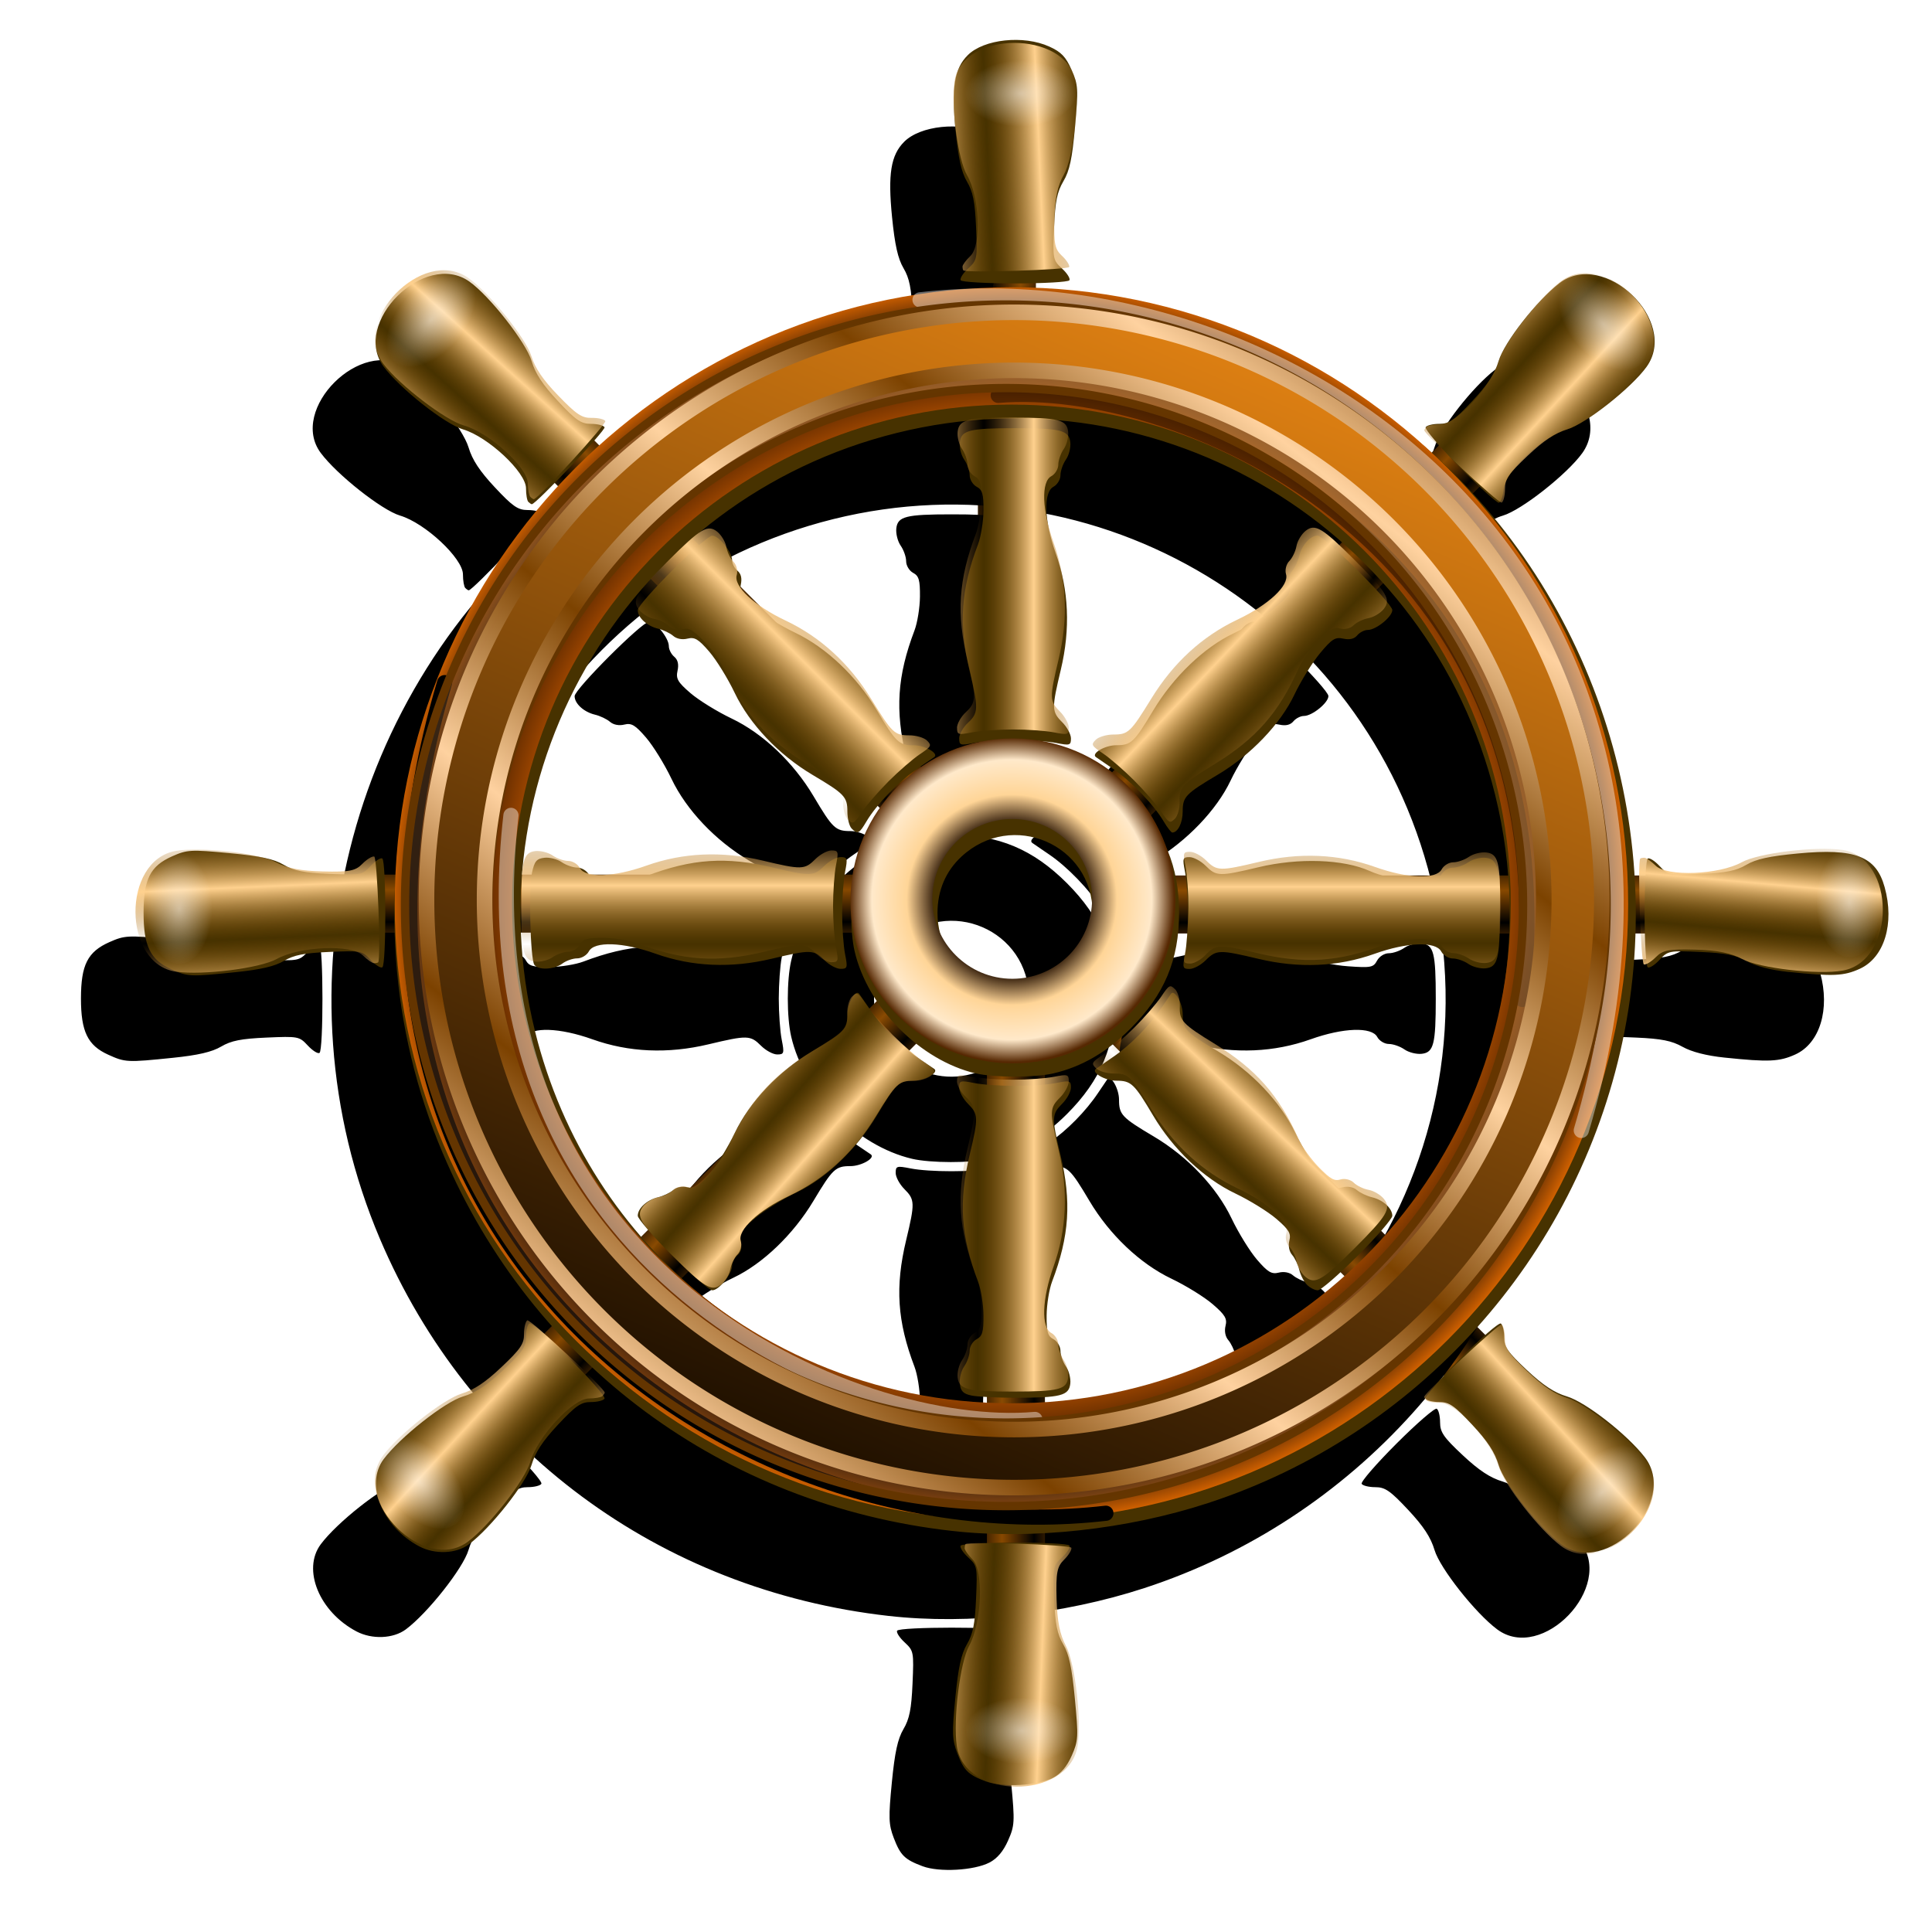<?xml version="1.0" encoding="UTF-8" standalone="no"?>
<svg
   xmlns:dc="http://purl.org/dc/elements/1.1/"
   xmlns:cc="http://creativecommons.org/ns#"
   xmlns:rdf="http://www.w3.org/1999/02/22-rdf-syntax-ns#"
   xmlns:svg="http://www.w3.org/2000/svg"
   xmlns="http://www.w3.org/2000/svg"
   xmlns:xlink="http://www.w3.org/1999/xlink"
   xmlns:sodipodi="http://sodipodi.sourceforge.net/DTD/sodipodi-0.dtd"
   xmlns:inkscape="http://www.inkscape.org/namespaces/inkscape"
   width="255"
   height="255"
   viewBox="0 0 67.469 67.469"
   version="1.1"
   id="svg8"
   inkscape:version="1.0 (4035a4f, 2020-05-01)"
   sodipodi:docname="jdownloader.svg">
  <defs
     id="defs2">
    <linearGradient
       id="linearGradient3997"
       inkscape:collect="always">
      <stop
         id="stop3999"
         offset="0"
         style="stop-color:#7c4200;stop-opacity:1" />
      <stop
         id="stop4001"
         offset="1"
         style="stop-color:#ffd3a1;stop-opacity:1" />
    </linearGradient>
    <linearGradient
       inkscape:collect="always"
       id="linearGradient972">
      <stop
         stop-opacity="1"
         stop-color="#1f1000"
         id="stop968" />
      <stop
         stop-opacity="1"
         stop-color="#db7e12"
         offset="1"
         id="stop970" />
    </linearGradient>
    <linearGradient
       inkscape:collect="always"
       id="linearGradient929">
      <stop
         stop-opacity="1"
         stop-color="#000000"
         id="stop925" />
      <stop
         stop-opacity="0.992"
         stop-color="#884900"
         offset="1"
         id="stop927" />
    </linearGradient>
    <linearGradient
       id="linearGradient4251"
       inkscape:collect="always">
      <stop
         stop-opacity="0.399"
         stop-color="#5e371b"
         id="stop4253" />
      <stop
         stop-opacity="0.446"
         stop-color="#efb16b"
         id="stop4255"
         offset="1" />
    </linearGradient>
    <linearGradient
       id="linearGradient3873">
      <stop
         stop-opacity="0.497"
         stop-color="#ffffff"
         id="stop3875" />
      <stop
         stop-opacity="0"
         stop-color="#ffffff"
         id="stop3877"
         offset="1" />
    </linearGradient>
    <linearGradient
       id="linearGradient3837">
      <stop
         stop-opacity="1"
         stop-color="#c95700"
         id="stop3839" />
      <stop
         stop-opacity="1"
         stop-color="#241000"
         id="stop3841"
         offset="0.461" />
      <stop
         style="stop-color:#ffd597;stop-opacity:1"
         stop-opacity="1"
         stop-color="#ff9700"
         id="stop3843"
         offset="0.648" />
      <stop
         style="stop-color:#ffe9ca;stop-opacity:1"
         stop-opacity="1"
         stop-color="#ffd8a2"
         offset="0.862"
         id="stop3845" />
      <stop
         stop-opacity="1"
         stop-color="#562802"
         offset="1"
         id="stop3847" />
    </linearGradient>
    <linearGradient
       id="linearGradient3770">
      <stop
         stop-opacity="1"
         stop-color="#c95700"
         id="stop3772" />
      <stop
         stop-opacity="1"
         stop-color="#a94b00"
         offset="0.791"
         id="stop3782" />
      <stop
         stop-opacity="1"
         stop-color="#461f00"
         offset="0.871"
         id="stop3778" />
      <stop
         stop-opacity="1"
         stop-color="#361b06"
         id="stop3780"
         offset="0.944" />
      <stop
         stop-opacity="1"
         stop-color="#cf6000"
         id="stop3774"
         offset="1" />
    </linearGradient>
    <linearGradient
       id="linearGradient3765">
      <stop
         stop-opacity="1"
         stop-color="#ffd18e"
         id="stop3767" />
      <stop
         stop-opacity="0"
         stop-color="#965d09"
         id="stop3769"
         offset="1" />
    </linearGradient>
    <radialGradient
       r="38.3"
       fy="253.8"
       fx="246.52"
       cy="253.8"
       cx="246.52"
       gradientTransform="matrix(0.148,0,0,0.148,-1.15,223.391)"
       gradientUnits="userSpaceOnUse"
       id="radialGradient3040"
       xlink:href="#linearGradient3837"
       inkscape:collect="always" />
    <linearGradient
       y2="175.57"
       x2="252.78"
       y1="175.93"
       x1="239.82"
       spreadMethod="reflect"
       gradientTransform="matrix(-0.105,0.105,-0.105,-0.105,87.794,261.942)"
       gradientUnits="userSpaceOnUse"
       id="linearGradient3043"
       xlink:href="#linearGradient3765"
       inkscape:collect="always" />
    <linearGradient
       y2="182.77"
       x2="239.809"
       y1="183.49"
       x1="251.7"
       spreadMethod="reflect"
       gradientTransform="matrix(0.105,0.105,0.105,-0.105,-17.007,262.2)"
       gradientUnits="userSpaceOnUse"
       id="linearGradient3046"
       xlink:href="#linearGradient3765"
       inkscape:collect="always" />
    <linearGradient
       y2="183.13"
       x2="238.008"
       y1="183.49"
       x1="251.7"
       spreadMethod="reflect"
       gradientTransform="matrix(-0.105,-0.105,-0.105,0.105,87.786,260.258)"
       gradientUnits="userSpaceOnUse"
       id="linearGradient3049"
       xlink:href="#linearGradient3765"
       inkscape:collect="always" />
    <linearGradient
       y2="183.49"
       x2="238.404"
       y1="183.49"
       x1="251.7"
       spreadMethod="reflect"
       gradientTransform="matrix(0,-0.148,-0.148,0,73.118,297.752)"
       gradientUnits="userSpaceOnUse"
       id="linearGradient3052"
       xlink:href="#linearGradient3765"
       inkscape:collect="always" />
    <linearGradient
       y2="183.49"
       x2="237.895"
       y1="183.49"
       x1="251.7"
       spreadMethod="reflect"
       gradientTransform="matrix(0,-0.148,0.148,0,-2.523,297.706)"
       gradientUnits="userSpaceOnUse"
       id="linearGradient3055"
       xlink:href="#linearGradient3765"
       inkscape:collect="always" />
    <linearGradient
       y2="183.49"
       x2="238.404"
       y1="183.49"
       x1="251.7"
       spreadMethod="reflect"
       gradientTransform="matrix(0.148,0,0,-0.148,-1.15,298.852)"
       gradientUnits="userSpaceOnUse"
       id="linearGradient3058"
       xlink:href="#linearGradient3765"
       inkscape:collect="always" />
    <linearGradient
       y2="183.49"
       x2="236.207"
       y1="183.49"
       x1="251.7"
       spreadMethod="reflect"
       gradientTransform="matrix(0.105,-0.105,0.105,0.105,-17.147,260.287)"
       gradientUnits="userSpaceOnUse"
       id="linearGradient3061"
       xlink:href="#linearGradient3765"
       inkscape:collect="always" />
    <linearGradient
       y2="183.49"
       x2="239.932"
       y1="183.49"
       x1="251.7"
       spreadMethod="reflect"
       gradientTransform="matrix(0.148,0,0,0.148,-1.15,223.391)"
       gradientUnits="userSpaceOnUse"
       id="linearGradient3064"
       xlink:href="#linearGradient3765"
       inkscape:collect="always" />
    <radialGradient
       r="145.86"
       fy="254.52"
       fx="246.67"
       cy="254.52"
       cx="246.67"
       gradientTransform="matrix(0.148,0,0,0.148,-1.226,223.391)"
       gradientUnits="userSpaceOnUse"
       id="radialGradient3067"
       xlink:href="#linearGradient3770"
       inkscape:collect="always" />
    <linearGradient
       y2="24.939"
       x2="238.27"
       y1="24.336"
       x1="253.07"
       spreadMethod="reflect"
       gradientTransform="matrix(-0.086,-0.086,0.086,-0.086,35.144,304.119)"
       gradientUnits="userSpaceOnUse"
       id="linearGradient3070"
       xlink:href="#linearGradient3765"
       inkscape:collect="always" />
    <linearGradient
       y2="24.939"
       x2="238.27"
       y1="24.336"
       x1="253.07"
       spreadMethod="reflect"
       gradientTransform="matrix(0.086,-0.086,-0.086,-0.086,35.709,304.27)"
       gradientUnits="userSpaceOnUse"
       id="linearGradient3073"
       xlink:href="#linearGradient3765"
       inkscape:collect="always" />
    <linearGradient
       y2="24.939"
       x2="238.27"
       y1="24.336"
       x1="253.07"
       spreadMethod="reflect"
       gradientTransform="matrix(0.086,0.086,-0.086,0.086,35.713,218.602)"
       gradientUnits="userSpaceOnUse"
       id="linearGradient3076"
       xlink:href="#linearGradient3765"
       inkscape:collect="always" />
    <linearGradient
       y2="42.879"
       x2="251.88"
       y1="41.657"
       x1="238.23"
       spreadMethod="reflect"
       gradientTransform="matrix(0,0.122,-0.122,0,65.717,231.242)"
       gradientUnits="userSpaceOnUse"
       id="linearGradient3079"
       xlink:href="#linearGradient3765"
       inkscape:collect="always" />
    <linearGradient
       y2="24.939"
       x2="238.27"
       y1="24.336"
       x1="253.07"
       spreadMethod="reflect"
       gradientTransform="matrix(0.122,0,0,-0.122,5.446,291.891)"
       gradientUnits="userSpaceOnUse"
       id="linearGradient3082"
       xlink:href="#linearGradient3765"
       inkscape:collect="always" />
    <linearGradient
       y2="24.939"
       x2="238.27"
       y1="24.336"
       x1="253.07"
       spreadMethod="reflect"
       gradientTransform="matrix(-3.7729054e-4,-0.122,0.122,-3.7729054e-4,4.859,291.437)"
       gradientUnits="userSpaceOnUse"
       id="linearGradient3085"
       xlink:href="#linearGradient3765"
       inkscape:collect="always" />
    <linearGradient
       y2="24.939"
       x2="238.27"
       y1="24.336"
       x1="253.07"
       spreadMethod="reflect"
       gradientTransform="matrix(0.085,-0.087,0.087,0.085,-7.168,261.254)"
       gradientUnits="userSpaceOnUse"
       id="linearGradient3088"
       xlink:href="#linearGradient3765"
       inkscape:collect="always" />
    <linearGradient
       y2="24.939"
       x2="238.27"
       y1="24.336"
       x1="253.07"
       spreadMethod="reflect"
       gradientTransform="matrix(0.122,0,0,0.114,5.37,231.062)"
       gradientUnits="userSpaceOnUse"
       id="linearGradient3091"
       xlink:href="#linearGradient3765"
       inkscape:collect="always" />
    <radialGradient
       gradientUnits="userSpaceOnUse"
       gradientTransform="matrix(0.309,0,0,0.183,-5.803,230.428)"
       r="6.332"
       fy="7.991"
       fx="132.67"
       cy="7.991"
       cx="132.67"
       id="radialGradient3879"
       xlink:href="#linearGradient3873"
       inkscape:collect="always" />
    <radialGradient
       r="6.332"
       fy="7.991"
       fx="132.67"
       cy="7.991"
       cx="132.67"
       gradientTransform="matrix(0.309,0,0,0.183,174.933,117.606)"
       gradientUnits="userSpaceOnUse"
       id="radialGradient3883"
       xlink:href="#linearGradient3873"
       inkscape:collect="always" />
    <radialGradient
       r="6.332"
       fy="7.991"
       fx="132.67"
       cy="7.991"
       cx="132.67"
       gradientTransform="matrix(0.309,0,0,0.183,-5.325,288.508)"
       gradientUnits="userSpaceOnUse"
       id="radialGradient3887"
       xlink:href="#linearGradient3873"
       inkscape:collect="always" />
    <radialGradient
       r="6.332"
       fy="7.991"
       fx="132.67"
       cy="7.991"
       cx="132.67"
       gradientTransform="matrix(0.309,0,0,0.183,220.054,-7.57)"
       gradientUnits="userSpaceOnUse"
       id="radialGradient3891"
       xlink:href="#linearGradient3873"
       inkscape:collect="always" />
    <radialGradient
       r="6.332"
       fy="7.991"
       fx="132.67"
       cy="7.991"
       cx="132.67"
       gradientTransform="matrix(0.309,0,0,0.183,220.054,-66.049)"
       gradientUnits="userSpaceOnUse"
       id="radialGradient3895"
       xlink:href="#linearGradient3873"
       inkscape:collect="always" />
    <radialGradient
       r="6.332"
       fy="7.991"
       fx="132.67"
       cy="7.991"
       cx="132.67"
       gradientTransform="matrix(0.309,0,0,0.183,-209.839,-173.747)"
       gradientUnits="userSpaceOnUse"
       id="radialGradient3899"
       xlink:href="#linearGradient3873"
       inkscape:collect="always" />
    <radialGradient
       r="6.332"
       fy="7.991"
       fx="132.67"
       cy="7.991"
       cx="132.67"
       gradientTransform="matrix(0.309,0,0,0.183,177.873,175.863)"
       gradientUnits="userSpaceOnUse"
       id="radialGradient3903"
       xlink:href="#linearGradient3873"
       inkscape:collect="always" />
    <radialGradient
       r="6.332"
       fy="7.991"
       fx="132.67"
       cy="7.991"
       cx="132.67"
       gradientTransform="matrix(0.309,0,0,0.183,130.915,228.611)"
       gradientUnits="userSpaceOnUse"
       id="radialGradient3907"
       xlink:href="#linearGradient3873"
       inkscape:collect="always" />
    <filter
       color-interpolation-filters="sRGB"
       height="1.048"
       y="-0.024"
       width="1.048"
       x="-0.024"
       id="filter4218"
       inkscape:collect="always">
      <feGaussianBlur
         id="feGaussianBlur4220"
         stdDeviation="4.113"
         inkscape:collect="always" />
    </filter>
    <linearGradient
       gradientUnits="userSpaceOnUse"
       y2="56.44"
       x2="177.12"
       y1="169.59"
       x1="74.08"
       id="linearGradient4257"
       xlink:href="#linearGradient4251"
       inkscape:collect="always" />
    <filter
       color-interpolation-filters="sRGB"
       height="1.024"
       y="-0.012"
       width="1.024"
       x="-0.012"
       id="filter4259"
       inkscape:collect="always">
      <feGaussianBlur
         id="feGaussianBlur4261"
         stdDeviation="0.792"
         inkscape:collect="always" />
    </filter>
    <filter
       color-interpolation-filters="sRGB"
       inkscape:collect="always"
       id="filter1172"
       x="-0.026"
       width="1.053"
       y="-0.022"
       height="1.044">
      <feGaussianBlur
         inkscape:collect="always"
         stdDeviation="1.008"
         id="feGaussianBlur1174" />
    </filter>
    <filter
       color-interpolation-filters="sRGB"
       inkscape:collect="always"
       id="filter1176"
       x="-0.026"
       width="1.051"
       y="-0.022"
       height="1.045">
      <feGaussianBlur
         inkscape:collect="always"
         stdDeviation="0.747"
         id="feGaussianBlur1178" />
    </filter>
    <filter
       color-interpolation-filters="sRGB"
       inkscape:collect="always"
       id="filter1192"
       x="-0.039"
       width="1.077"
       y="-0.034"
       height="1.067">
      <feGaussianBlur
         inkscape:collect="always"
         stdDeviation="1.121"
         id="feGaussianBlur1194" />
    </filter>
    <filter
       color-interpolation-filters="sRGB"
       inkscape:collect="always"
       id="filter1208"
       x="-0.04"
       width="1.079"
       y="-0.033"
       height="1.066">
      <feGaussianBlur
         inkscape:collect="always"
         stdDeviation="1.513"
         id="feGaussianBlur1210" />
    </filter>
    <linearGradient
       inkscape:collect="always"
       xlink:href="#linearGradient929"
       id="linearGradient931"
       x1="34.525"
       y1="247.62"
       x2="35.645"
       y2="247.62"
       gradientUnits="userSpaceOnUse"
       spreadMethod="reflect" />
    <linearGradient
       inkscape:collect="always"
       xlink:href="#linearGradient929"
       id="linearGradient935"
       gradientUnits="userSpaceOnUse"
       x1="34.525"
       y1="247.62"
       x2="35.645"
       y2="247.62"
       spreadMethod="reflect"
       gradientTransform="translate(-194.679,-52.467)" />
    <linearGradient
       inkscape:collect="always"
       xlink:href="#linearGradient929"
       id="linearGradient939"
       gradientUnits="userSpaceOnUse"
       gradientTransform="translate(-296.249,-227.132)"
       x1="34.525"
       y1="247.62"
       x2="35.645"
       y2="247.62"
       spreadMethod="reflect" />
    <linearGradient
       inkscape:collect="always"
       xlink:href="#linearGradient929"
       id="linearGradient943"
       gradientUnits="userSpaceOnUse"
       gradientTransform="translate(-244.851,-421.458)"
       x1="34.525"
       y1="247.62"
       x2="35.645"
       y2="247.62"
       spreadMethod="reflect" />
    <linearGradient
       inkscape:collect="always"
       xlink:href="#linearGradient929"
       id="linearGradient947"
       gradientUnits="userSpaceOnUse"
       gradientTransform="translate(-70.638,-522.324)"
       x1="34.525"
       y1="247.62"
       x2="35.645"
       y2="247.62"
       spreadMethod="reflect" />
    <linearGradient
       inkscape:collect="always"
       xlink:href="#linearGradient929"
       id="linearGradient951"
       gradientUnits="userSpaceOnUse"
       gradientTransform="translate(124.441,-471.278)"
       x1="34.525"
       y1="247.62"
       x2="35.645"
       y2="247.62"
       spreadMethod="reflect" />
    <linearGradient
       inkscape:collect="always"
       xlink:href="#linearGradient929"
       id="linearGradient955"
       gradientUnits="userSpaceOnUse"
       gradientTransform="translate(-296.277,-296.915)"
       x1="34.525"
       y1="247.62"
       x2="35.645"
       y2="247.62"
       spreadMethod="reflect" />
    <linearGradient
       inkscape:collect="always"
       xlink:href="#linearGradient929"
       id="linearGradient959"
       gradientUnits="userSpaceOnUse"
       gradientTransform="translate(-245.041,-102.209)"
       x1="34.525"
       y1="247.62"
       x2="35.645"
       y2="247.62"
       spreadMethod="reflect" />
    <linearGradient
       inkscape:collect="always"
       xlink:href="#linearGradient972"
       id="linearGradient974"
       x1="108.16"
       y1="193.18"
       x2="168.88"
       y2="51.09"
       gradientUnits="userSpaceOnUse" />
    <linearGradient
       spreadMethod="reflect"
       gradientUnits="userSpaceOnUse"
       y2="44.15"
       x2="151.712"
       y1="63.832"
       x1="135.833"
       id="linearGradient4003"
       xlink:href="#linearGradient3997"
       inkscape:collect="always" />
  </defs>
  <sodipodi:namedview
     id="base"
     pagecolor="#ff0000"
     bordercolor="#666666"
     borderopacity="1.0"
     inkscape:pageopacity="0"
     inkscape:pageshadow="2"
     inkscape:zoom="3.5058824"
     inkscape:cx="128.75466"
     inkscape:cy="131.16354"
     inkscape:document-units="mm"
     inkscape:current-layer="layer1"
     showgrid="false"
     units="px"
     inkscape:snap-to-guides="false"
     inkscape:snap-grids="false"
     inkscape:snap-others="false"
     inkscape:object-nodes="false"
     inkscape:snap-nodes="false"
     inkscape:snap-global="false"
     inkscape:window-width="1920"
     inkscape:window-height="1056"
     inkscape:window-x="0"
     inkscape:window-y="0"
     inkscape:window-maximized="1"
     inkscape:document-rotation="0" />
  <g
     inkscape:label="Layer 1"
     inkscape:groupmode="layer"
     id="layer1"
     transform="translate(0,-229.531)">
    <rect
       stroke-width="0.37"
       stroke-linecap="square"
       fill-opacity="1"
       stroke-linejoin="round"
       stroke="none"
       fill="url(#linearGradient931)"
       id="rect923"
       width="2.026"
       height="18.619"
       x="34.15"
       y="238.31" />
    <rect
       stroke-width="0.37"
       stroke-linecap="square"
       fill-opacity="1"
       stroke-linejoin="round"
       stroke="none"
       fill="url(#linearGradient951)"
       y="-232.97"
       x="158.59"
       height="18.619"
       width="2.026"
       id="rect949"
       transform="rotate(135)" />
    <path
       fill-opacity="1"
       filter="url(#filter4218)"
       fill="#000000"
       inkscape:connector-curvature="0"
       id="path3963"
       d="m 226,237.592 c -4.257,-1.588 -5.251,-2.565 -6.833,-6.706 -1.203,-3.15 -1.257,-4.738 -0.442,-13.086 0.693,-7.101 1.384,-10.275 2.736,-12.565 1.416,-2.4 1.881,-4.731 2.144,-10.748 0.327,-7.47 0.275,-7.741 -1.868,-9.727 -1.212,-1.123 -2.006,-2.362 -1.765,-2.753 0.581,-0.941 25.064,-0.959 25.645,-0.019 0.248,0.401 -0.541,1.648 -1.753,2.772 -2.143,1.986 -2.195,2.257 -1.868,9.727 0.264,6.032 0.727,8.346 2.154,10.766 1.378,2.335 2.042,5.434 2.74,12.793 0.864,9.096 0.816,9.951 -0.748,13.487 -1.117,2.524 -2.568,4.24 -4.381,5.177 -3.643,1.884 -11.848,2.343 -15.762,0.882 z M 92.406,182.183 c -8.779,-4.62 -12.878,-14.606 -8.44,-20.565 3.83,-5.143 14.42,-13.508 18.717,-14.784 2.998,-0.89 5.624,-2.615 9.491,-6.232 4.506,-4.215 5.347,-5.432 5.347,-7.74 0,-1.506 0.354,-2.958 0.787,-3.226 1.029,-0.636 18.354,16.688 17.718,17.718 -0.268,0.433 -1.719,0.787 -3.226,0.787 -2.308,0 -3.525,0.841 -7.74,5.347 -3.617,3.867 -5.342,6.493 -6.232,9.491 -1.276,4.298 -9.641,14.887 -14.784,18.717 -2.962,2.205 -7.974,2.415 -11.638,0.487 z m 269.154,-0.487 c -5.143,-3.83 -13.508,-14.42 -14.784,-18.717 -0.89,-2.998 -2.615,-5.624 -6.232,-9.491 -4.215,-4.506 -5.432,-5.347 -7.74,-5.347 -1.506,0 -2.958,-0.354 -3.226,-0.787 -0.268,-0.433 3.432,-4.706 8.222,-9.496 4.79,-4.79 9.063,-8.489 9.496,-8.222 0.433,0.268 0.787,1.719 0.787,3.226 0,2.308 0.841,3.525 5.346,7.74 3.85,3.602 6.497,5.343 9.459,6.223 4.41,1.31 14.19,8.947 18.338,14.321 8.11,10.508 -9.059,28.449 -19.666,20.55 z M 217.98,178.523 C 163.948,172.448 118.999,139.13 97.925,89.534 72.754,30.294 90.167,-39.748 140.165,-80.376 c 54.406,-44.21 130.684,-44.143 185.45,0.163 41.917,33.911 61.706,90.35 50.328,143.54 -10.905,50.977 -48.209,92.471 -97.663,108.631 -19.135,6.253 -41.458,8.683 -60.301,6.565 z m 25.115,-29.573 C 314.352,142.374 363.092,74.146 345.946,4.974 330.454,-57.526 267.25,-95.736 204.916,-80.285 c -62.487,15.489 -100.706,78.709 -85.259,141.031 12.75,51.438 57.141,86.844 111.498,88.93 1.585,0.061 6.958,-0.266 11.94,-0.725 z m -20.586,-2.352 c -1.917,-0.407 -2.528,-1.028 -2.73,-2.775 -0.143,-1.238 0.32,-3.079 1.029,-4.091 0.709,-1.012 1.289,-2.671 1.289,-3.687 0,-1.016 0.741,-2.243 1.647,-2.728 1.36,-0.728 1.641,-1.702 1.611,-5.587 -0.02,-2.588 -0.6,-6.188 -1.288,-8 -4.073,-10.716 -4.609,-18.868 -1.964,-29.902 2.094,-8.736 2.067,-9.534 -0.417,-12.019 -1.132,-1.132 -2.059,-2.849 -2.059,-3.815 0,-1.626 0.26,-1.705 3.5,-1.067 4.499,0.887 14.852,0.887 19.351,0 3.239,-0.639 3.5,-0.559 3.5,1.067 0,0.966 -0.926,2.683 -2.059,3.815 -2.484,2.484 -2.512,3.282 -0.417,12.019 2.645,11.034 2.11,19.186 -1.964,29.902 -0.689,1.812 -1.268,5.411 -1.288,8 -0.03,3.885 0.251,4.86 1.611,5.587 0.906,0.485 1.647,1.712 1.647,2.728 0,1.016 0.58,2.674 1.289,3.687 0.709,1.012 1.172,2.853 1.029,4.091 -0.324,2.808 -2.261,3.299 -13.023,3.299 -4.302,0 -8.934,-0.236 -10.293,-0.524 z m -70.484,-32.962 c -4.485,-4.485 -8.154,-8.72 -8.154,-9.411 0,-1.759 2.182,-3.746 4.792,-4.366 1.214,-0.288 2.812,-1.048 3.551,-1.688 0.82,-0.71 2.14,-0.965 3.384,-0.653 1.686,0.423 2.573,-0.106 5.109,-3.048 1.688,-1.958 4.394,-6.339 6.013,-9.736 3.515,-7.374 10.37,-14.601 18.323,-19.319 7.588,-4.501 8.234,-5.184 8.234,-8.705 0,-2.596 1.901,-5.91 2.768,-4.825 0.142,0.178 1.396,1.991 2.786,4.029 2.835,4.155 7.423,8.668 11.738,11.544 1.585,1.057 3.027,2.032 3.205,2.168 1.106,0.844 -2.241,2.757 -4.825,2.757 -3.517,0 -4.195,0.638 -8.744,8.234 -4.717,7.877 -11.974,14.838 -18.868,18.101 -3.17,1.5 -7.543,4.206 -9.716,6.011 -3.4,2.824 -3.884,3.595 -3.463,5.511 0.326,1.486 0.066,2.579 -0.782,3.284 -0.699,0.581 -1.272,1.701 -1.272,2.49 0,1.932 -3.107,5.774 -4.669,5.774 -0.691,0 -4.925,-3.669 -9.41,-8.154 z m 149.594,6.861 c -0.711,-0.711 -1.528,-2.286 -1.816,-3.5 -0.288,-1.214 -1.048,-2.812 -1.688,-3.551 -0.71,-0.82 -0.965,-2.14 -0.653,-3.384 0.423,-1.686 -0.106,-2.573 -3.048,-5.109 -1.958,-1.688 -6.339,-4.394 -9.736,-6.013 -7.374,-3.515 -14.601,-10.37 -19.319,-18.323 -4.501,-7.588 -5.184,-8.234 -8.705,-8.234 -2.596,0 -5.91,-1.901 -4.825,-2.768 0.178,-0.142 1.991,-1.396 4.029,-2.786 4.155,-2.835 8.668,-7.423 11.544,-11.738 1.057,-1.585 2.032,-3.027 2.168,-3.205 0.844,-1.106 2.757,2.241 2.757,4.825 0,3.52 0.646,4.204 8.234,8.705 7.953,4.718 14.808,11.945 18.323,19.319 1.619,3.397 4.325,7.778 6.013,9.736 2.536,2.942 3.423,3.471 5.109,3.048 1.244,-0.312 2.564,-0.058 3.384,0.653 0.739,0.641 2.337,1.4 3.551,1.688 2.611,0.619 4.792,2.607 4.792,4.366 0,0.691 -3.669,4.926 -8.154,9.411 -4.485,4.485 -8.72,8.154 -9.411,8.154 -0.691,0 -1.838,-0.582 -2.549,-1.293 z M 223.495,70.659 c -13.106,-3.084 -25.467,-15.58 -28.522,-28.834 -1.068,-4.633 -1.068,-13.299 0,-17.931 1.547,-6.712 5.015,-12.692 10.592,-18.27 7.986,-7.986 16.185,-11.425 27.236,-11.425 11.051,0 19.25,3.44 27.236,11.425 7.986,7.986 11.425,16.185 11.425,27.236 0,11.051 -3.44,19.25 -11.425,27.236 -5.578,5.578 -11.558,9.045 -18.27,10.592 -4.351,1.003 -13.952,0.988 -18.272,-0.029 z m 17.54,-21.373 c 6.273,-3.165 10.046,-9.334 10.046,-16.427 0,-16.178 -18.994,-24.342 -30.913,-13.287 -3.718,3.449 -5.647,7.992 -5.647,13.297 0,13.745 14.282,22.588 26.515,16.416 z M 119.477,45.045 c -0.938,-1.518 -1.353,-17.939 -0.547,-21.655 0.596,-2.747 1.083,-3.337 2.936,-3.553 1.222,-0.143 3.05,0.32 4.062,1.029 1.012,0.709 2.671,1.289 3.687,1.289 1.016,0 2.243,0.741 2.728,1.647 0.728,1.36 1.702,1.641 5.587,1.611 2.588,-0.02 6.188,-0.6 8,-1.288 10.716,-4.073 18.868,-4.609 29.902,-1.964 8.736,2.094 9.534,2.067 12.019,-0.417 1.132,-1.132 2.849,-2.059 3.815,-2.059 1.626,0 1.705,0.26 1.067,3.5 -0.379,1.925 -0.69,6.279 -0.69,9.675 0,3.397 0.31,7.751 0.69,9.675 0.639,3.239 0.559,3.5 -1.067,3.5 -0.966,0 -2.683,-0.926 -3.815,-2.059 -2.499,-2.499 -3.22,-2.518 -12.418,-0.326 -9.568,2.28 -18.778,1.878 -27.382,-1.195 -7.679,-2.743 -14.404,-2.973 -15.708,-0.537 -0.485,0.906 -1.724,1.647 -2.754,1.647 -1.03,0 -2.592,0.544 -3.471,1.209 -1.944,1.47 -5.803,1.629 -6.642,0.272 z m 153.395,-2.51 c 0.379,-1.925 0.69,-6.279 0.69,-9.675 0,-3.397 -0.31,-7.751 -0.69,-9.675 -0.639,-3.239 -0.559,-3.5 1.067,-3.5 0.966,0 2.683,0.926 3.815,2.059 2.5,2.5 3.223,2.519 12.418,0.321 9.446,-2.258 20.097,-1.899 26.22,0.884 2.487,1.131 6.428,2.032 9.993,2.286 5.384,0.384 5.966,0.271 6.822,-1.33 0.527,-0.985 1.743,-1.75 2.783,-1.75 1.016,0 2.674,-0.58 3.687,-1.289 1.012,-0.709 2.853,-1.172 4.091,-1.029 2.808,0.324 3.299,2.261 3.299,13.023 0,10.761 -0.491,12.699 -3.299,13.023 -1.238,0.143 -3.079,-0.32 -4.091,-1.029 -1.012,-0.709 -2.671,-1.289 -3.687,-1.289 -1.016,0 -2.243,-0.741 -2.728,-1.647 -1.304,-2.436 -8.028,-2.206 -15.708,0.537 -8.604,3.073 -17.814,3.475 -27.382,1.195 -9.197,-2.192 -9.919,-2.173 -12.418,0.326 -1.132,1.132 -2.849,2.059 -3.815,2.059 -1.626,0 -1.705,-0.26 -1.067,-3.5 z m -78.607,-29.602 c -0.543,-0.543 -0.988,-2.339 -0.988,-3.99 0,-3.448 -0.675,-4.157 -8.234,-8.641 -7.953,-4.718 -14.808,-11.945 -18.323,-19.319 -1.619,-3.397 -4.325,-7.778 -6.013,-9.736 -2.536,-2.942 -3.423,-3.471 -5.109,-3.048 -1.244,0.312 -2.564,0.058 -3.384,-0.653 -0.739,-0.641 -2.337,-1.4 -3.551,-1.688 -2.611,-0.619 -4.792,-2.607 -4.792,-4.366 0,-1.638 15.925,-17.565 17.564,-17.565 1.562,0 4.669,3.842 4.669,5.774 0,0.789 0.572,1.91 1.272,2.49 0.851,0.706 1.109,1.797 0.78,3.293 -0.417,1.897 0.048,2.703 3.051,5.292 1.949,1.68 6.322,4.379 9.719,5.998 7.374,3.515 14.601,10.37 19.319,18.323 4.501,7.588 5.184,8.234 8.705,8.234 2.596,0 5.91,1.901 4.825,2.768 -0.178,0.142 -1.999,1.39 -4.048,2.773 -4.223,2.851 -9.607,8.436 -11.939,12.382 -1.741,2.947 -2.086,3.111 -3.523,1.674 z m 73.55,-1.674 c -2.331,-3.947 -7.715,-9.531 -11.939,-12.382 -2.048,-1.383 -3.87,-2.631 -4.048,-2.773 -1.085,-0.867 2.229,-2.768 4.825,-2.768 3.517,0 4.195,-0.638 8.744,-8.234 4.717,-7.877 11.974,-14.838 18.868,-18.101 3.17,-1.5 7.55,-4.212 9.733,-6.025 3.326,-2.763 3.887,-3.626 3.46,-5.328 -0.31,-1.234 -0.053,-2.557 0.655,-3.374 0.64,-0.739 1.4,-2.337 1.688,-3.551 0.612,-2.579 2.602,-4.792 4.308,-4.792 1.616,0 17.622,15.938 17.622,17.547 0,1.576 -3.832,4.686 -5.774,4.686 -0.789,0 -1.91,0.572 -2.49,1.272 -0.704,0.848 -1.797,1.109 -3.284,0.782 -1.917,-0.421 -2.687,0.063 -5.511,3.463 -1.806,2.174 -4.511,6.546 -6.011,9.716 -3.286,6.942 -10.325,14.295 -18.101,18.907 -7.559,4.484 -8.234,5.192 -8.234,8.641 0,2.682 -1.133,4.978 -2.457,4.978 -0.265,0 -1.189,-1.198 -2.054,-2.662 z M 219.627,-8.279 c 0,-0.967 0.926,-2.617 2.059,-3.666 2.485,-2.303 2.523,-3.385 0.417,-12.166 -2.645,-11.034 -2.11,-19.186 1.964,-29.902 0.689,-1.812 1.268,-5.411 1.288,-8 0.03,-3.885 -0.251,-4.86 -1.611,-5.587 -0.906,-0.485 -1.647,-1.712 -1.647,-2.728 0,-1.016 -0.58,-2.674 -1.289,-3.687 -0.709,-1.012 -1.172,-2.853 -1.029,-4.091 0.324,-2.808 2.261,-3.299 13.023,-3.299 10.761,0 12.699,0.491 13.023,3.299 0.143,1.238 -0.32,3.079 -1.029,4.091 -0.709,1.012 -1.289,2.671 -1.289,3.687 0,1.016 -0.741,2.243 -1.647,2.728 -2.436,1.304 -2.206,8.028 0.537,15.708 3.073,8.604 3.475,17.814 1.195,27.382 -2.192,9.197 -2.173,9.919 0.326,12.418 1.132,1.132 2.059,2.849 2.059,3.815 0,1.626 -0.26,1.705 -3.5,1.067 -1.925,-0.379 -6.279,-0.69 -9.675,-0.69 -3.397,0 -7.751,0.31 -9.675,0.69 -3.24,0.639 -3.5,0.56 -3.5,-1.069 z M 33.791,46.081 c -4.82,-2.188 -6.404,-5.458 -6.404,-13.222 0,-7.958 1.563,-11.052 6.741,-13.342 3.536,-1.564 4.391,-1.612 13.487,-0.748 7.36,0.699 10.458,1.362 12.793,2.74 2.419,1.427 4.733,1.891 10.766,2.154 7.47,0.327 7.741,0.275 9.727,-1.868 1.123,-1.212 2.362,-2.006 2.753,-1.765 0.941,0.581 0.959,25.064 0.019,25.645 -0.401,0.248 -1.648,-0.541 -2.772,-1.753 -1.986,-2.143 -2.257,-2.195 -9.727,-1.868 -5.992,0.262 -8.352,0.73 -10.719,2.127 -2.152,1.27 -5.458,2.039 -11.362,2.645 -10.845,1.113 -11.253,1.093 -15.303,-0.746 z m 381.402,0.695 c -4.252,-0.443 -7.755,-1.342 -9.881,-2.534 -2.567,-1.44 -4.979,-1.922 -10.93,-2.185 -7.419,-0.328 -7.694,-0.275 -9.679,1.866 -1.123,1.212 -2.372,2 -2.775,1.751 -0.403,-0.249 -0.732,-6.016 -0.732,-12.815 0,-6.799 0.33,-12.566 0.732,-12.815 0.403,-0.249 1.652,0.539 2.775,1.751 1.986,2.143 2.257,2.195 9.727,1.868 6.018,-0.263 8.348,-0.728 10.749,-2.145 2.281,-1.346 5.389,-2.028 12.143,-2.665 13.498,-1.273 18.418,0.635 20.444,7.93 2.382,8.58 -0.07,16.627 -5.87,19.26 -3.761,1.707 -6.282,1.818 -16.702,0.732 z M 118.07,-64.031 c -0.302,-0.302 -0.549,-1.742 -0.549,-3.199 0,-3.777 -8.925,-12.128 -14.838,-13.884 -4.298,-1.276 -14.887,-9.641 -18.717,-14.784 -7.66,-10.287 9.639,-27.506 20.171,-20.078 4.795,3.382 13.397,14.363 14.707,18.775 0.871,2.933 2.626,5.597 6.215,9.433 4.215,4.506 5.432,5.346 7.74,5.346 1.506,0 2.958,0.354 3.226,0.787 0.388,0.628 -16.162,18.152 -17.142,18.152 -0.146,0 -0.512,-0.247 -0.814,-0.549 z m 219.488,-8.21 c -4.657,-4.732 -8.248,-8.959 -7.98,-9.392 0.268,-0.433 1.719,-0.788 3.226,-0.788 2.308,0 3.525,-0.841 7.74,-5.346 3.602,-3.85 5.343,-6.497 6.223,-9.459 1.31,-4.41 8.947,-14.19 14.321,-18.338 10.535,-8.131 28.32,8.921 20.55,19.704 -3.592,4.985 -14.328,13.443 -18.717,14.746 -5.962,1.771 -14.642,9.943 -14.997,14.12 -0.139,1.635 -0.623,3.06 -1.076,3.166 -0.453,0.106 -4.633,-3.68 -9.29,-8.412 z m -117.571,-44.025 c -0.249,-0.403 0.539,-1.652 1.751,-2.775 2.143,-1.986 2.195,-2.257 1.868,-9.727 -0.263,-6.005 -0.729,-8.35 -2.136,-10.734 -1.315,-2.229 -2.041,-5.465 -2.697,-12.024 -1.015,-10.154 -0.294,-14.638 2.864,-17.795 3.802,-3.802 13.157,-4.793 19.228,-2.038 2.802,1.272 3.887,2.399 5.232,5.44 1.584,3.58 1.639,4.477 0.838,13.479 -0.667,7.488 -1.277,10.353 -2.73,12.816 -1.487,2.521 -1.941,4.749 -2.208,10.856 -0.327,7.47 -0.275,7.741 1.868,9.727 1.212,1.123 2,2.372 1.751,2.775 -0.249,0.403 -6.016,0.732 -12.815,0.732 -6.799,0 -12.566,-0.33 -12.815,-0.732 z"
       transform="matrix(0.148,0,0,0.148,-1.226,259.541)" />
    <rect
       stroke-width="0.37"
       stroke-linecap="square"
       fill-opacity="1"
       stroke-linejoin="round"
       stroke="none"
       fill="url(#linearGradient947)"
       transform="scale(-1)"
       id="rect945"
       width="2.026"
       height="18.619"
       x="-36.491"
       y="-284.01" />
    <rect
       stroke-width="0.37"
       stroke-linecap="square"
       fill-opacity="1"
       stroke-linejoin="round"
       stroke="none"
       fill="url(#linearGradient939)"
       transform="rotate(-90)"
       id="rect937"
       width="2.026"
       height="18.619"
       x="-262.1"
       y="11.181" />
    <rect
       stroke-width="0.37"
       stroke-linecap="square"
       fill-opacity="1"
       stroke-linejoin="round"
       stroke="none"
       fill="url(#linearGradient935)"
       y="185.85"
       x="-160.53"
       height="18.619"
       width="2.026"
       id="rect933"
       transform="rotate(-45)" />
    <rect
       stroke-width="0.37"
       stroke-linecap="square"
       fill-opacity="1"
       stroke-linejoin="round"
       stroke="none"
       fill="url(#linearGradient943)"
       y="-183.15"
       x="-210.7"
       height="18.619"
       width="2.026"
       id="rect941"
       transform="rotate(-135)" />
    <rect
       stroke-width="0.37"
       stroke-linecap="square"
       fill-opacity="1"
       stroke-linejoin="round"
       stroke="none"
       fill="url(#linearGradient955)"
       transform="matrix(0,-1,-1,0,0,0)"
       id="rect953"
       width="2.026"
       height="18.619"
       x="-262.13"
       y="-58.6" />
    <rect
       stroke-width="0.37"
       stroke-linecap="square"
       fill-opacity="1"
       stroke-linejoin="round"
       stroke="none"
       fill="url(#linearGradient959)"
       y="136.1"
       x="-210.89"
       height="18.619"
       width="2.026"
       id="rect957"
       transform="matrix(-0.707,-0.707,-0.707,0.707,0,0)" />
    <path
       stroke-width="0.265"
       fill-opacity="1"
       fill="#473200"
       inkscape:connector-curvature="0"
       id="path2995"
       d="m 34.44,291.745 c -0.631,-0.235 -0.778,-0.38 -1.012,-0.994 -0.178,-0.467 -0.186,-0.702 -0.065,-1.939 0.103,-1.052 0.205,-1.522 0.405,-1.862 0.21,-0.356 0.279,-0.701 0.318,-1.592 0.048,-1.107 0.041,-1.147 -0.277,-1.441 -0.18,-0.166 -0.297,-0.35 -0.261,-0.408 0.086,-0.139 3.713,-0.142 3.8,-0.003 0.037,0.059 -0.08,0.244 -0.26,0.411 -0.317,0.294 -0.325,0.334 -0.277,1.441 0.039,0.894 0.108,1.237 0.319,1.595 0.204,0.346 0.302,0.805 0.406,1.895 0.128,1.348 0.121,1.474 -0.111,1.998 -0.165,0.374 -0.381,0.628 -0.649,0.767 -0.54,0.279 -1.755,0.347 -2.335,0.131 z m -19.793,-8.209 c -1.301,-0.685 -1.908,-2.164 -1.25,-3.047 0.567,-0.762 2.136,-2.001 2.773,-2.19 0.444,-0.132 0.833,-0.387 1.406,-0.923 0.668,-0.624 0.792,-0.805 0.792,-1.147 0,-0.223 0.052,-0.438 0.117,-0.478 0.152,-0.094 2.719,2.473 2.625,2.625 -0.04,0.064 -0.255,0.117 -0.478,0.117 -0.342,0 -0.522,0.125 -1.147,0.792 -0.536,0.573 -0.791,0.962 -0.923,1.406 -0.189,0.637 -1.428,2.206 -2.19,2.773 -0.439,0.327 -1.181,0.358 -1.724,0.072 z m 39.877,-0.072 c -0.762,-0.567 -2.001,-2.136 -2.19,-2.773 -0.132,-0.444 -0.387,-0.833 -0.923,-1.406 -0.624,-0.668 -0.805,-0.792 -1.147,-0.792 -0.223,0 -0.438,-0.052 -0.478,-0.117 -0.04,-0.064 0.508,-0.697 1.218,-1.407 0.71,-0.71 1.343,-1.258 1.407,-1.218 0.064,0.04 0.117,0.255 0.117,0.478 0,0.342 0.125,0.522 0.792,1.147 0.57,0.534 0.963,0.792 1.401,0.922 0.653,0.194 2.102,1.326 2.717,2.122 1.202,1.557 -1.342,4.215 -2.914,3.045 z m -21.272,-0.47 c -8.005,-0.9 -14.665,-5.836 -17.787,-13.184 -3.729,-8.777 -1.149,-19.154 6.258,-25.173 8.061,-6.55 19.362,-6.54 27.476,0.024 6.21,5.024 9.142,13.386 7.456,21.266 -1.616,7.553 -7.143,13.7 -14.469,16.094 -2.835,0.926 -6.142,1.286 -8.934,0.973 z m 3.721,-4.381 c 10.557,-0.974 17.778,-11.083 15.238,-21.331 -2.295,-9.26 -11.659,-14.921 -20.895,-12.632 -9.258,2.295 -14.92,11.661 -12.632,20.895 1.889,7.621 8.466,12.867 16.519,13.176 0.235,0.009 1.031,-0.039 1.769,-0.107 z m -3.05,-0.348 c -0.284,-0.06 -0.375,-0.152 -0.404,-0.411 -0.021,-0.183 0.047,-0.456 0.152,-0.606 0.105,-0.15 0.191,-0.396 0.191,-0.546 0,-0.15 0.11,-0.332 0.244,-0.404 0.201,-0.108 0.243,-0.252 0.239,-0.828 -0.003,-0.383 -0.089,-0.917 -0.191,-1.185 -0.604,-1.588 -0.683,-2.795 -0.291,-4.43 0.31,-1.294 0.306,-1.413 -0.062,-1.781 -0.168,-0.168 -0.305,-0.422 -0.305,-0.565 0,-0.241 0.039,-0.253 0.518,-0.158 0.667,0.131 2.2,0.131 2.867,0 0.48,-0.095 0.518,-0.083 0.518,0.158 0,0.143 -0.137,0.398 -0.305,0.565 -0.368,0.368 -0.372,0.486 -0.062,1.781 0.392,1.635 0.313,2.842 -0.291,4.43 -0.102,0.268 -0.188,0.802 -0.191,1.185 -0.004,0.576 0.037,0.72 0.239,0.828 0.134,0.072 0.244,0.254 0.244,0.404 0,0.15 0.086,0.396 0.191,0.546 0.105,0.15 0.174,0.423 0.152,0.606 -0.048,0.416 -0.335,0.489 -1.929,0.489 -0.637,0 -1.324,-0.035 -1.525,-0.078 z m -10.443,-4.883 c -0.664,-0.664 -1.208,-1.292 -1.208,-1.394 0,-0.261 0.323,-0.555 0.71,-0.647 0.18,-0.043 0.417,-0.155 0.526,-0.25 0.121,-0.105 0.317,-0.143 0.501,-0.097 0.25,0.063 0.381,-0.016 0.757,-0.452 0.25,-0.29 0.651,-0.939 0.891,-1.442 0.521,-1.093 1.536,-2.163 2.715,-2.862 1.124,-0.667 1.22,-0.768 1.22,-1.29 0,-0.385 0.282,-0.876 0.41,-0.715 0.021,0.026 0.207,0.295 0.413,0.597 0.42,0.616 1.1,1.284 1.739,1.71 0.235,0.157 0.449,0.301 0.475,0.321 0.164,0.125 -0.332,0.408 -0.715,0.408 -0.521,0 -0.621,0.095 -1.295,1.22 -0.699,1.167 -1.774,2.198 -2.795,2.682 -0.47,0.222 -1.117,0.623 -1.44,0.891 -0.504,0.418 -0.575,0.533 -0.513,0.817 0.048,0.22 0.01,0.382 -0.116,0.486 -0.104,0.086 -0.188,0.252 -0.188,0.369 0,0.286 -0.46,0.856 -0.692,0.856 -0.102,0 -0.73,-0.544 -1.394,-1.208 z m 22.163,1.017 c -0.105,-0.105 -0.226,-0.339 -0.269,-0.518 -0.043,-0.18 -0.155,-0.417 -0.25,-0.526 -0.105,-0.121 -0.143,-0.317 -0.097,-0.501 0.063,-0.25 -0.016,-0.381 -0.452,-0.757 -0.29,-0.25 -0.939,-0.651 -1.442,-0.891 -1.093,-0.521 -2.163,-1.536 -2.862,-2.715 -0.667,-1.124 -0.768,-1.22 -1.29,-1.22 -0.385,0 -0.876,-0.282 -0.715,-0.41 0.026,-0.021 0.295,-0.207 0.597,-0.413 0.616,-0.42 1.284,-1.1 1.71,-1.739 0.157,-0.235 0.301,-0.449 0.321,-0.475 0.125,-0.164 0.408,0.332 0.408,0.715 0,0.522 0.096,0.623 1.22,1.29 1.178,0.699 2.194,1.77 2.715,2.862 0.24,0.503 0.641,1.152 0.891,1.442 0.376,0.436 0.507,0.514 0.757,0.452 0.184,-0.046 0.38,-0.009 0.501,0.097 0.11,0.095 0.346,0.207 0.526,0.25 0.387,0.092 0.71,0.386 0.71,0.647 0,0.102 -0.544,0.73 -1.208,1.394 -0.664,0.664 -1.292,1.208 -1.394,1.208 -0.102,0 -0.272,-0.086 -0.378,-0.192 z m -11.574,-7.384 c -1.942,-0.457 -3.773,-2.308 -4.226,-4.272 -0.158,-0.686 -0.158,-1.97 0,-2.657 0.229,-0.994 0.743,-1.88 1.569,-2.707 1.183,-1.183 2.398,-1.693 4.035,-1.693 1.637,0 2.852,0.51 4.035,1.693 1.183,1.183 1.693,2.398 1.693,4.035 0,1.637 -0.51,2.852 -1.693,4.035 -0.826,0.826 -1.712,1.34 -2.707,1.569 -0.645,0.149 -2.067,0.146 -2.707,-0.004 z m 2.599,-3.167 c 0.929,-0.469 1.488,-1.383 1.488,-2.434 0,-2.397 -2.814,-3.606 -4.58,-1.969 -0.551,0.511 -0.837,1.184 -0.837,1.97 0,2.036 2.116,3.347 3.928,2.432 z m -18.01,-0.628 c -0.139,-0.225 -0.2,-2.658 -0.081,-3.208 0.088,-0.407 0.16,-0.494 0.435,-0.526 0.181,-0.021 0.452,0.048 0.602,0.152 0.15,0.105 0.396,0.191 0.546,0.191 0.15,0 0.332,0.11 0.404,0.244 0.108,0.201 0.252,0.243 0.828,0.239 0.383,-0.003 0.917,-0.089 1.185,-0.191 1.588,-0.604 2.795,-0.683 4.43,-0.291 1.294,0.31 1.413,0.306 1.781,-0.062 0.168,-0.168 0.422,-0.305 0.565,-0.305 0.241,0 0.253,0.039 0.158,0.518 -0.056,0.285 -0.102,0.93 -0.102,1.433 0,0.503 0.046,1.148 0.102,1.433 0.095,0.48 0.083,0.518 -0.158,0.518 -0.143,0 -0.398,-0.137 -0.565,-0.305 -0.37,-0.37 -0.477,-0.373 -1.84,-0.048 -1.418,0.338 -2.782,0.278 -4.057,-0.177 -1.138,-0.406 -2.134,-0.44 -2.327,-0.08 -0.072,0.134 -0.255,0.244 -0.408,0.244 -0.153,0 -0.384,0.081 -0.514,0.179 -0.288,0.218 -0.86,0.241 -0.984,0.04 z m 22.726,-0.372 c 0.056,-0.285 0.102,-0.93 0.102,-1.433 0,-0.503 -0.046,-1.148 -0.102,-1.433 -0.095,-0.48 -0.083,-0.518 0.158,-0.518 0.143,0 0.398,0.137 0.565,0.305 0.37,0.37 0.478,0.373 1.84,0.048 1.399,-0.335 2.978,-0.281 3.885,0.131 0.368,0.167 0.952,0.301 1.48,0.339 0.798,0.057 0.884,0.04 1.011,-0.197 0.078,-0.146 0.258,-0.259 0.412,-0.259 0.15,0 0.396,-0.086 0.546,-0.191 0.15,-0.105 0.423,-0.174 0.606,-0.152 0.416,0.048 0.489,0.335 0.489,1.929 0,1.594 -0.073,1.881 -0.489,1.929 -0.183,0.021 -0.456,-0.048 -0.606,-0.152 -0.15,-0.105 -0.396,-0.191 -0.546,-0.191 -0.15,0 -0.332,-0.11 -0.404,-0.244 -0.193,-0.361 -1.189,-0.327 -2.327,0.08 -1.275,0.455 -2.639,0.515 -4.057,0.177 -1.363,-0.325 -1.47,-0.322 -1.84,0.048 -0.168,0.168 -0.422,0.305 -0.565,0.305 -0.241,0 -0.253,-0.039 -0.158,-0.518 z M 29.738,258.46 c -0.081,-0.081 -0.146,-0.346 -0.146,-0.591 0,-0.511 -0.1,-0.616 -1.22,-1.28 -1.178,-0.699 -2.194,-1.77 -2.715,-2.862 -0.24,-0.503 -0.641,-1.152 -0.891,-1.442 -0.376,-0.436 -0.507,-0.514 -0.757,-0.452 -0.184,0.046 -0.38,0.009 -0.501,-0.097 -0.11,-0.095 -0.346,-0.207 -0.526,-0.25 -0.387,-0.092 -0.71,-0.386 -0.71,-0.647 0,-0.243 2.359,-2.602 2.602,-2.602 0.231,0 0.692,0.569 0.692,0.856 0,0.117 0.085,0.283 0.188,0.369 0.126,0.105 0.164,0.266 0.116,0.488 -0.062,0.281 0.007,0.401 0.452,0.784 0.289,0.249 0.937,0.649 1.44,0.889 1.093,0.521 2.163,1.536 2.862,2.715 0.667,1.124 0.768,1.22 1.29,1.22 0.385,0 0.876,0.282 0.715,0.41 -0.026,0.021 -0.296,0.206 -0.6,0.411 -0.626,0.422 -1.423,1.25 -1.769,1.835 -0.258,0.437 -0.309,0.461 -0.522,0.248 z m 10.897,-0.248 c -0.345,-0.585 -1.143,-1.412 -1.769,-1.835 -0.303,-0.205 -0.573,-0.39 -0.6,-0.411 -0.161,-0.128 0.33,-0.41 0.715,-0.41 0.521,0 0.621,-0.095 1.295,-1.22 0.699,-1.167 1.774,-2.198 2.795,-2.682 0.47,-0.222 1.119,-0.624 1.442,-0.893 0.493,-0.409 0.576,-0.537 0.513,-0.789 -0.046,-0.183 -0.008,-0.379 0.097,-0.5 0.095,-0.11 0.207,-0.346 0.25,-0.526 0.091,-0.382 0.385,-0.71 0.638,-0.71 0.239,0 2.611,2.361 2.611,2.6 0,0.233 -0.568,0.694 -0.855,0.694 -0.117,0 -0.283,0.085 -0.369,0.188 -0.104,0.126 -0.266,0.164 -0.486,0.116 -0.284,-0.062 -0.398,0.009 -0.817,0.513 -0.268,0.322 -0.668,0.97 -0.891,1.44 -0.487,1.028 -1.53,2.118 -2.682,2.801 -1.12,0.664 -1.22,0.769 -1.22,1.28 0,0.397 -0.168,0.737 -0.364,0.737 -0.039,0 -0.176,-0.177 -0.304,-0.394 z m -7.139,-2.895 c 0,-0.143 0.137,-0.388 0.305,-0.543 0.368,-0.341 0.374,-0.501 0.062,-1.802 -0.392,-1.635 -0.313,-2.842 0.291,-4.43 0.102,-0.268 0.188,-0.802 0.191,-1.185 0.004,-0.576 -0.037,-0.72 -0.239,-0.828 -0.134,-0.072 -0.244,-0.254 -0.244,-0.404 0,-0.15 -0.086,-0.396 -0.191,-0.546 -0.105,-0.15 -0.174,-0.423 -0.152,-0.606 0.048,-0.416 0.335,-0.489 1.929,-0.489 1.594,0 1.881,0.073 1.929,0.489 0.021,0.183 -0.047,0.456 -0.152,0.606 -0.105,0.15 -0.191,0.396 -0.191,0.546 0,0.15 -0.11,0.332 -0.244,0.404 -0.361,0.193 -0.327,1.189 0.08,2.327 0.455,1.275 0.515,2.639 0.177,4.057 -0.325,1.363 -0.322,1.47 0.048,1.84 0.168,0.168 0.305,0.422 0.305,0.565 0,0.241 -0.039,0.253 -0.518,0.158 -0.285,-0.056 -0.93,-0.102 -1.433,-0.102 -0.503,0 -1.148,0.046 -1.433,0.102 -0.48,0.095 -0.518,0.083 -0.518,-0.158 z m -27.533,8.054 c -0.714,-0.324 -0.949,-0.809 -0.949,-1.959 0,-1.179 0.232,-1.637 0.999,-1.977 0.524,-0.232 0.65,-0.239 1.998,-0.111 1.09,0.104 1.549,0.202 1.895,0.406 0.358,0.211 0.701,0.28 1.595,0.319 1.107,0.048 1.147,0.041 1.441,-0.277 0.166,-0.18 0.35,-0.297 0.408,-0.261 0.139,0.086 0.142,3.713 0.003,3.8 -0.059,0.037 -0.244,-0.08 -0.411,-0.26 -0.294,-0.317 -0.334,-0.325 -1.441,-0.277 -0.888,0.039 -1.237,0.108 -1.588,0.315 -0.319,0.188 -0.809,0.302 -1.683,0.392 -1.607,0.165 -1.667,0.162 -2.267,-0.11 z m 56.507,0.103 c -0.63,-0.066 -1.149,-0.199 -1.464,-0.375 -0.38,-0.213 -0.738,-0.285 -1.619,-0.324 -1.099,-0.049 -1.14,-0.041 -1.434,0.277 -0.166,0.18 -0.351,0.296 -0.411,0.259 -0.06,-0.037 -0.109,-0.891 -0.109,-1.899 0,-1.007 0.049,-1.862 0.109,-1.899 0.06,-0.037 0.245,0.08 0.411,0.259 0.294,0.317 0.334,0.325 1.441,0.277 0.892,-0.039 1.237,-0.108 1.593,-0.318 0.338,-0.199 0.798,-0.3 1.799,-0.395 2,-0.189 2.729,0.094 3.029,1.175 0.353,1.271 -0.01,2.463 -0.87,2.853 -0.557,0.253 -0.931,0.269 -2.475,0.108 z M 18.45,247.057 c -0.045,-0.045 -0.081,-0.258 -0.081,-0.474 0,-0.56 -1.322,-1.797 -2.198,-2.057 -0.637,-0.189 -2.206,-1.428 -2.773,-2.19 -1.135,-1.524 1.428,-4.075 2.989,-2.975 0.71,0.501 1.985,2.128 2.179,2.782 0.129,0.435 0.389,0.829 0.921,1.398 0.624,0.668 0.805,0.792 1.147,0.792 0.223,0 0.438,0.052 0.478,0.117 0.057,0.093 -2.394,2.689 -2.54,2.689 -0.022,0 -0.076,-0.037 -0.121,-0.081 z m 32.519,-1.216 c -0.69,-0.701 -1.222,-1.327 -1.182,-1.392 0.04,-0.064 0.255,-0.117 0.478,-0.117 0.342,0 0.522,-0.125 1.147,-0.792 0.534,-0.57 0.792,-0.963 0.922,-1.401 0.194,-0.653 1.326,-2.102 2.122,-2.717 1.561,-1.205 4.196,1.322 3.045,2.919 -0.532,0.739 -2.123,1.992 -2.773,2.185 -0.883,0.262 -2.169,1.473 -2.222,2.092 -0.021,0.242 -0.092,0.453 -0.159,0.469 -0.067,0.016 -0.686,-0.545 -1.376,-1.246 z m -17.419,-6.523 c -0.037,-0.06 0.08,-0.245 0.259,-0.411 0.317,-0.294 0.325,-0.334 0.277,-1.441 -0.039,-0.89 -0.108,-1.237 -0.316,-1.59 -0.195,-0.33 -0.302,-0.81 -0.4,-1.781 -0.15,-1.504 -0.043,-2.169 0.424,-2.636 0.563,-0.563 1.949,-0.71 2.849,-0.302 0.415,0.188 0.576,0.355 0.775,0.806 0.235,0.53 0.243,0.663 0.124,1.997 -0.099,1.109 -0.189,1.534 -0.405,1.899 -0.22,0.373 -0.288,0.704 -0.327,1.608 -0.048,1.107 -0.041,1.147 0.277,1.441 0.18,0.166 0.296,0.351 0.259,0.411 -0.037,0.06 -0.891,0.109 -1.899,0.109 -1.007,0 -1.862,-0.049 -1.899,-0.109 z" />
    <path
       style="fill:url(#linearGradient3091);fill-opacity:1;stroke-width:0.265"
       d="m 33.613,238.84 c -2.65e-4,-0.059 0.124,-0.226 0.275,-0.37 0.393,-0.373 0.322,-2.07 -0.118,-2.822 -0.32,-0.546 -0.565,-2.407 -0.433,-3.289 0.264,-1.765 3.88,-1.777 4.217,-0.014 0.153,0.803 -0.084,2.728 -0.405,3.292 -0.214,0.375 -0.306,0.81 -0.327,1.539 -0.025,0.857 0.016,1.059 0.259,1.284 0.159,0.147 0.275,0.324 0.258,0.393 -0.024,0.1 -3.593,0.216 -3.697,0.12 -0.015,-0.014 -0.028,-0.074 -0.029,-0.134 z"
       id="path2992"
       inkscape:connector-curvature="0"
       sodipodi:nodetypes="csssssssssc" />
    <path
       stroke-width="0.265"
       fill-opacity="1"
       fill="url(#linearGradient3088)"
       sodipodi:nodetypes="csssssssssc"
       inkscape:connector-curvature="0"
       id="path3773"
       d="m 18.521,246.884 c -0.045,-0.044 -0.086,-0.257 -0.089,-0.473 -0.009,-0.559 -1.351,-1.775 -2.231,-2.021 -0.64,-0.179 -2.229,-1.392 -2.808,-2.145 -1.159,-1.506 1.362,-4.098 2.94,-3.023 0.718,0.489 2.019,2.096 2.224,2.746 0.136,0.432 0.402,0.823 0.943,1.383 0.635,0.657 0.818,0.779 1.159,0.773 0.223,-0.004 0.439,0.045 0.48,0.109 0.059,0.092 -2.351,2.728 -2.496,2.73 -0.022,2.9e-4 -0.076,-0.035 -0.122,-0.079 z" />
    <path
       style="fill:url(#linearGradient3085);fill-opacity:1;stroke-width:0.265"
       d="m 13.065,263.168 c -0.063,5.3e-4 -0.241,-0.123 -0.395,-0.274 -0.399,-0.392 -2.209,-0.316 -3.008,0.127 -0.581,0.322 -2.565,0.573 -3.506,0.444 -1.883,-0.258 -1.907,-3.874 -0.028,-4.217 0.855,-0.156 2.909,0.075 3.511,0.394 0.4,0.212 0.864,0.303 1.642,0.322 0.914,0.022 1.129,-0.019 1.369,-0.263 0.156,-0.159 0.345,-0.276 0.418,-0.259 0.107,0.024 0.241,3.593 0.139,3.696 -0.015,0.015 -0.079,0.029 -0.143,0.029 z"
       id="path3777"
       inkscape:connector-curvature="0"
       sodipodi:nodetypes="csssssssssc" />
    <path
       style="fill:url(#linearGradient3082)"
       stroke-width="0.265"
       fill-opacity="1"
       fill="url(#linearGradient3082)"
       sodipodi:nodetypes="csssssssssc"
       inkscape:connector-curvature="0"
       id="path3781"
       d="m 33.689,283.598 c -2.65e-4,0.063 0.124,0.241 0.275,0.394 0.393,0.398 0.322,2.208 -0.118,3.008 -0.32,0.582 -0.565,2.566 -0.433,3.507 0.264,1.882 3.88,1.895 4.217,0.015 0.153,-0.856 -0.084,-2.909 -0.405,-3.51 -0.214,-0.4 -0.306,-0.863 -0.327,-1.641 -0.025,-0.914 0.016,-1.129 0.259,-1.369 0.159,-0.157 0.275,-0.345 0.258,-0.419 -0.024,-0.107 -3.593,-0.23 -3.697,-0.128 -0.015,0.015 -0.028,0.079 -0.029,0.143 z" />
    <path
       style="fill:url(#linearGradient3079);fill-opacity:1;stroke-width:0.265"
       sodipodi:nodetypes="csssssssssc"
       inkscape:connector-curvature="0"
       id="path3785"
       d="m 57.424,259.485 c 0.063,-2.7e-4 0.241,0.124 0.394,0.275 0.398,0.393 2.208,0.322 3.008,-0.118 0.582,-0.32 2.566,-0.565 3.507,-0.433 1.882,0.264 1.895,3.88 0.015,4.217 -0.856,0.153 -2.909,-0.084 -3.51,-0.405 -0.4,-0.214 -0.863,-0.306 -1.641,-0.327 -0.914,-0.025 -1.129,0.016 -1.369,0.259 -0.157,0.159 -0.345,0.275 -0.419,0.258 -0.107,-0.025 -0.23,-3.593 -0.128,-3.697 0.015,-0.015 0.079,-0.028 0.143,-0.029 z" />
    <path
       style="fill:url(#linearGradient3076);fill-opacity:1;stroke-width:0.265"
       d="m 49.82,244.437 c 0.044,-0.045 0.258,-0.083 0.474,-0.084 0.56,-0.003 1.789,-1.333 2.044,-2.211 0.185,-0.638 1.415,-2.214 2.174,-2.786 1.517,-1.144 4.084,1.404 2.992,2.971 -0.497,0.713 -2.116,1.998 -2.769,2.196 -0.434,0.132 -0.827,0.394 -1.392,0.929 -0.664,0.628 -0.787,0.81 -0.785,1.151 0.001,0.223 -0.05,0.439 -0.114,0.479 -0.093,0.058 -2.703,-2.378 -2.704,-2.524 -1.22e-4,-0.022 0.036,-0.076 0.081,-0.121 z"
       id="path3789"
       inkscape:connector-curvature="0"
       sodipodi:nodetypes="csssssssssc" />
    <path
       style="fill:url(#linearGradient3073)"
       stroke-width="0.265"
       fill-opacity="1"
       fill="url(#linearGradient3073)"
       sodipodi:nodetypes="csssssssssc"
       inkscape:connector-curvature="0"
       id="path3793"
       d="m 49.816,278.435 c 0.044,0.045 0.258,0.083 0.474,0.084 0.56,0.003 1.789,1.333 2.044,2.211 0.185,0.638 1.415,2.214 2.174,2.786 1.517,1.144 4.084,-1.404 2.992,-2.971 -0.497,-0.713 -2.116,-1.998 -2.769,-2.196 -0.434,-0.132 -0.827,-0.394 -1.392,-0.929 -0.664,-0.628 -0.787,-0.809 -0.785,-1.151 0.001,-0.223 -0.05,-0.439 -0.114,-0.479 -0.093,-0.058 -2.703,2.378 -2.704,2.524 -1.25e-4,0.022 0.036,0.076 0.081,0.121 z" />
    <path
       style="fill:url(#linearGradient3070);fill-opacity:1;stroke-width:0.265"
       d="m 21.038,278.284 c -0.044,0.045 -0.258,0.083 -0.474,0.084 -0.56,0.003 -1.789,1.333 -2.044,2.211 -0.185,0.638 -1.415,2.214 -2.174,2.786 -1.517,1.144 -4.084,-1.404 -2.992,-2.971 0.497,-0.713 2.116,-1.998 2.769,-2.196 0.434,-0.132 0.827,-0.394 1.392,-0.929 0.664,-0.628 0.787,-0.809 0.785,-1.151 -0.001,-0.223 0.05,-0.439 0.114,-0.479 0.093,-0.058 2.703,2.378 2.704,2.524 1.21e-4,0.022 -0.036,0.076 -0.081,0.121 z"
       id="path3797"
       inkscape:connector-curvature="0"
       sodipodi:nodetypes="csssssssssc" />
    <path
       stroke-width="0.265"
       fill-opacity="1"
       stroke="none"
       fill-rule="evenodd"
       fill="url(#radialGradient3067)"
       inkscape:connector-curvature="0"
       d="m 35.323,239.563 c -11.894,0 -21.538,9.645 -21.538,21.538 0,11.894 9.645,21.534 21.538,21.534 11.894,0 21.534,-9.64 21.534,-21.534 0,-11.894 -9.64,-21.538 -21.534,-21.538 z m 0,4.097 c 9.631,0 17.436,7.81 17.436,17.441 0,9.631 -7.805,17.436 -17.436,17.436 -9.631,0 -17.441,-7.805 -17.441,-17.436 0,-9.631 7.81,-17.441 17.441,-17.441 z"
       id="path3820" />
    <path
       style="fill:url(#linearGradient3064)"
       stroke-width="0.265"
       fill-opacity="1"
       fill="url(#linearGradient3064)"
       d="m 33.421,254.948 c 0,-0.143 0.137,-0.388 0.305,-0.543 0.368,-0.341 0.374,-0.501 0.062,-1.802 -0.392,-1.635 -0.313,-2.842 0.291,-4.43 0.102,-0.268 0.188,-0.802 0.191,-1.185 0.004,-0.576 -0.037,-0.72 -0.239,-0.828 -0.134,-0.072 -0.244,-0.254 -0.244,-0.404 0,-0.15 -0.086,-0.396 -0.191,-0.546 -0.105,-0.15 -0.174,-0.423 -0.152,-0.606 0.048,-0.416 0.335,-0.489 1.929,-0.489 1.594,0 1.881,0.073 1.929,0.489 0.021,0.183 -0.047,0.456 -0.152,0.606 -0.105,0.15 -0.191,0.396 -0.191,0.546 0,0.15 -0.11,0.332 -0.244,0.404 -0.361,0.193 -0.327,1.189 0.08,2.327 0.455,1.275 0.515,2.639 0.177,4.057 -0.325,1.363 -0.322,1.47 0.048,1.84 0.168,0.168 0.305,0.422 0.305,0.565 0,0.241 -0.039,0.253 -0.518,0.158 -0.285,-0.056 -0.93,-0.102 -1.433,-0.102 -0.503,0 -1.148,0.046 -1.433,0.102 -0.48,0.095 -0.518,0.083 -0.518,-0.158 z"
       id="path3784"
       inkscape:connector-curvature="0"
       sodipodi:nodetypes="ssssssssssssssssssssss" />
    <path
       style="fill:url(#linearGradient3061)"
       stroke-width="0.265"
       fill-opacity="1"
       fill="url(#linearGradient3061)"
       sodipodi:nodetypes="ssssssssssssssssssssss"
       inkscape:connector-curvature="0"
       id="path3794"
       d="m 29.613,258.156 c -0.101,-0.101 -0.177,-0.371 -0.168,-0.6 0.019,-0.502 -0.09,-0.619 -1.231,-1.318 -1.433,-0.879 -2.231,-1.789 -2.927,-3.338 -0.118,-0.262 -0.434,-0.7 -0.703,-0.973 -0.404,-0.41 -0.535,-0.483 -0.754,-0.417 -0.146,0.044 -0.352,-0.007 -0.458,-0.113 -0.106,-0.106 -0.341,-0.219 -0.521,-0.251 -0.18,-0.032 -0.422,-0.176 -0.536,-0.321 -0.26,-0.328 -0.109,-0.582 1.019,-1.71 1.127,-1.127 1.382,-1.279 1.71,-1.019 0.145,0.115 0.289,0.356 0.321,0.536 0.032,0.18 0.145,0.415 0.251,0.521 0.106,0.106 0.157,0.313 0.113,0.458 -0.119,0.392 0.61,1.072 1.702,1.589 1.223,0.579 2.23,1.502 2.994,2.743 0.734,1.193 0.811,1.267 1.335,1.267 0.237,0 0.514,0.083 0.615,0.184 0.17,0.17 0.151,0.206 -0.255,0.478 -0.241,0.162 -0.73,0.585 -1.086,0.941 -0.356,0.356 -0.779,0.845 -0.941,1.086 -0.273,0.406 -0.308,0.425 -0.479,0.255 z" />
    <path
       style="fill:url(#linearGradient3058)"
       stroke-width="0.265"
       fill-opacity="1"
       fill="url(#linearGradient3058)"
       sodipodi:nodetypes="ssssssssssssssssssssss"
       inkscape:connector-curvature="0"
       id="path3798"
       d="m 33.421,267.294 c 0,0.143 0.137,0.388 0.305,0.543 0.368,0.341 0.374,0.501 0.062,1.802 -0.392,1.635 -0.313,2.842 0.291,4.43 0.102,0.268 0.188,0.802 0.191,1.185 0.004,0.576 -0.037,0.72 -0.239,0.828 -0.134,0.072 -0.244,0.254 -0.244,0.404 0,0.15 -0.086,0.396 -0.191,0.546 -0.105,0.15 -0.174,0.423 -0.152,0.606 0.048,0.416 0.335,0.489 1.929,0.489 1.594,0 1.881,-0.073 1.929,-0.489 0.021,-0.183 -0.047,-0.456 -0.152,-0.606 -0.105,-0.15 -0.191,-0.396 -0.191,-0.546 0,-0.15 -0.11,-0.332 -0.244,-0.404 -0.361,-0.193 -0.327,-1.189 0.08,-2.327 0.455,-1.275 0.515,-2.639 0.177,-4.057 -0.325,-1.363 -0.322,-1.47 0.048,-1.84 0.168,-0.168 0.305,-0.422 0.305,-0.565 0,-0.241 -0.039,-0.253 -0.518,-0.158 -0.285,0.056 -0.93,0.102 -1.433,0.102 -0.503,0 -1.148,-0.046 -1.433,-0.102 -0.48,-0.095 -0.518,-0.083 -0.518,0.158 z" />
    <path
       style="fill:url(#linearGradient3055)"
       stroke-width="0.265"
       fill-opacity="1"
       fill="url(#linearGradient3055)"
       sodipodi:nodetypes="ssssssssssssssssssssss"
       inkscape:connector-curvature="0"
       id="path3802"
       d="m 29.035,263.134 c -0.143,0 -0.388,-0.137 -0.543,-0.305 -0.341,-0.368 -0.501,-0.374 -1.802,-0.062 -1.635,0.392 -2.842,0.313 -4.43,-0.291 -0.268,-0.102 -0.802,-0.188 -1.185,-0.191 -0.576,-0.004 -0.72,0.037 -0.828,0.239 -0.072,0.134 -0.254,0.244 -0.404,0.244 -0.15,0 -0.396,0.086 -0.546,0.191 -0.15,0.105 -0.423,0.174 -0.606,0.152 -0.416,-0.048 -0.489,-0.335 -0.489,-1.929 0,-1.594 0.073,-1.881 0.489,-1.929 0.183,-0.021 0.456,0.048 0.606,0.152 0.15,0.105 0.396,0.191 0.546,0.191 0.15,0 0.332,0.11 0.404,0.244 0.193,0.361 1.189,0.327 2.327,-0.08 1.275,-0.455 2.639,-0.515 4.057,-0.177 1.363,0.325 1.47,0.322 1.84,-0.048 0.168,-0.168 0.422,-0.305 0.565,-0.305 0.241,0 0.253,0.039 0.158,0.518 -0.056,0.285 -0.102,0.93 -0.102,1.433 0,0.503 0.046,1.148 0.102,1.433 0.095,0.48 0.083,0.518 -0.158,0.518 z" />
    <path
       style="fill:url(#linearGradient3052)"
       stroke-width="0.265"
       fill-opacity="1"
       fill="url(#linearGradient3052)"
       sodipodi:nodetypes="ssssssssssssssssssssss"
       inkscape:connector-curvature="0"
       id="path3806"
       d="m 41.56,263.181 c 0.143,0 0.388,-0.137 0.543,-0.305 0.341,-0.368 0.501,-0.374 1.802,-0.062 1.635,0.392 2.842,0.313 4.43,-0.291 0.268,-0.102 0.802,-0.188 1.185,-0.191 0.576,-0.004 0.72,0.037 0.828,0.239 0.072,0.134 0.254,0.244 0.404,0.244 0.15,0 0.396,0.086 0.546,0.191 0.15,0.105 0.423,0.174 0.606,0.152 0.416,-0.048 0.489,-0.335 0.489,-1.929 0,-1.594 -0.073,-1.881 -0.489,-1.929 -0.183,-0.021 -0.456,0.048 -0.606,0.152 -0.15,0.105 -0.396,0.191 -0.546,0.191 -0.15,0 -0.332,0.11 -0.404,0.244 -0.193,0.361 -1.189,0.327 -2.327,-0.08 -1.275,-0.455 -2.639,-0.515 -4.057,-0.177 -1.363,0.325 -1.47,0.322 -1.84,-0.048 -0.168,-0.168 -0.422,-0.305 -0.565,-0.305 -0.241,0 -0.253,0.039 -0.158,0.518 0.056,0.285 0.102,0.93 0.102,1.433 0,0.503 -0.046,1.148 -0.102,1.433 -0.095,0.48 -0.083,0.518 0.158,0.518 z" />
    <path
       style="fill:url(#linearGradient3049)"
       stroke-width="0.265"
       fill-opacity="1"
       fill="url(#linearGradient3049)"
       d="m 41.026,258.128 c 0.101,-0.101 0.177,-0.371 0.168,-0.6 -0.019,-0.502 0.09,-0.619 1.231,-1.318 1.433,-0.879 2.231,-1.789 2.927,-3.338 0.118,-0.262 0.434,-0.7 0.703,-0.973 0.404,-0.41 0.535,-0.483 0.754,-0.417 0.146,0.044 0.352,-0.007 0.458,-0.113 0.106,-0.106 0.341,-0.219 0.521,-0.251 0.18,-0.032 0.422,-0.176 0.536,-0.321 0.26,-0.328 0.109,-0.582 -1.019,-1.71 -1.127,-1.127 -1.382,-1.279 -1.71,-1.019 -0.145,0.115 -0.289,0.356 -0.321,0.536 -0.032,0.18 -0.145,0.415 -0.251,0.521 -0.106,0.106 -0.157,0.313 -0.113,0.458 0.119,0.392 -0.61,1.072 -1.702,1.589 -1.223,0.579 -2.23,1.502 -2.994,2.743 -0.734,1.193 -0.811,1.267 -1.335,1.267 -0.237,0 -0.514,0.083 -0.615,0.184 -0.17,0.17 -0.151,0.206 0.255,0.478 0.241,0.162 0.73,0.585 1.086,0.941 0.356,0.356 0.779,0.844 0.941,1.086 0.273,0.406 0.308,0.425 0.479,0.255 z"
       id="path3810"
       inkscape:connector-curvature="0"
       sodipodi:nodetypes="ssssssssssssssssssssss" />
    <path
       style="fill:url(#linearGradient3046)"
       stroke-width="0.265"
       fill-opacity="1"
       fill="url(#linearGradient3046)"
       d="m 29.754,264.331 c -0.101,0.101 -0.177,0.371 -0.168,0.6 0.019,0.502 -0.09,0.619 -1.231,1.318 -1.433,0.879 -2.231,1.789 -2.927,3.338 -0.118,0.262 -0.434,0.7 -0.703,0.973 -0.404,0.41 -0.535,0.483 -0.754,0.417 -0.146,-0.044 -0.352,0.007 -0.458,0.113 -0.106,0.106 -0.341,0.219 -0.521,0.251 -0.18,0.032 -0.422,0.176 -0.536,0.321 -0.26,0.328 -0.109,0.582 1.019,1.71 1.127,1.127 1.382,1.279 1.71,1.019 0.145,-0.115 0.289,-0.356 0.321,-0.536 0.032,-0.18 0.145,-0.415 0.251,-0.521 0.106,-0.106 0.157,-0.313 0.113,-0.458 -0.119,-0.392 0.61,-1.072 1.702,-1.589 1.223,-0.579 2.23,-1.502 2.994,-2.743 0.734,-1.193 0.811,-1.267 1.335,-1.267 0.237,0 0.514,-0.083 0.615,-0.184 0.17,-0.17 0.151,-0.206 -0.255,-0.478 -0.241,-0.162 -0.73,-0.585 -1.086,-0.941 -0.356,-0.356 -0.779,-0.845 -0.941,-1.086 -0.273,-0.406 -0.308,-0.425 -0.479,-0.255 z"
       id="path3814"
       inkscape:connector-curvature="0"
       sodipodi:nodetypes="ssssssssssssssssssssss" />
    <path
       stroke-width="0.265"
       fill-opacity="1"
       fill="url(#linearGradient3043)"
       sodipodi:nodetypes="ssssssssssssssssssssss"
       inkscape:connector-curvature="0"
       id="path3818"
       d="m 41.034,264.073 c 0.101,0.101 0.177,0.371 0.168,0.6 -0.019,0.502 0.09,0.619 1.231,1.318 1.433,0.879 2.231,1.789 2.927,3.338 0.118,0.262 0.434,0.7 0.703,0.973 0.404,0.41 0.535,0.483 0.754,0.417 0.146,-0.044 0.352,0.007 0.458,0.113 0.106,0.106 0.341,0.219 0.521,0.251 0.18,0.032 0.422,0.176 0.536,0.321 0.26,0.328 0.109,0.582 -1.019,1.71 -1.127,1.127 -1.382,1.279 -1.71,1.019 -0.145,-0.115 -0.289,-0.356 -0.321,-0.536 -0.032,-0.18 -0.145,-0.415 -0.251,-0.521 -0.106,-0.106 -0.157,-0.313 -0.113,-0.458 0.119,-0.392 -0.61,-1.072 -1.702,-1.589 -1.223,-0.579 -2.23,-1.502 -2.994,-2.743 -0.734,-1.193 -0.811,-1.267 -1.335,-1.267 -0.237,0 -0.514,-0.083 -0.615,-0.184 -0.17,-0.17 -0.151,-0.206 0.255,-0.478 0.241,-0.162 0.73,-0.585 1.086,-0.941 0.356,-0.356 0.779,-0.845 0.941,-1.086 0.273,-0.406 0.308,-0.425 0.479,-0.255 z" />
    <path
       style="fill:url(#radialGradient3040)"
       stroke-width="0.265"
       fill-opacity="1"
       stroke="none"
       fill-rule="evenodd"
       fill="url(#radialGradient3040)"
       inkscape:connector-curvature="0"
       d="m 35.375,255.318 c -3.133,0 -5.676,2.543 -5.676,5.676 0,3.133 2.543,5.672 5.676,5.672 3.133,0 5.672,-2.538 5.672,-5.672 0,-3.133 -2.538,-5.676 -5.672,-5.676 z m -0.023,2.815 c 1.541,0 2.787,1.247 2.787,2.787 0,1.541 -1.247,2.792 -2.787,2.792 -1.541,0 -2.792,-1.251 -2.792,-2.792 0,-1.541 1.251,-2.787 2.792,-2.787 z"
       id="path3824" />
    <path
       stroke-miterlimit="4"
       stroke-width="2"
       stroke-linecap="round"
       stroke-linejoin="miter"
       stroke="#ffffff"
       filter="url(#filter1172)"
       fill="none"
       stroke-opacity="0.417"
       stroke-dasharray="none"
       d="m 121.216,38.898 c 49.562,-5.685 108.787,36.499 87.143,109.456"
       id="path3095"
       inkscape:connector-curvature="0"
       sodipodi:nodetypes="cc"
       transform="matrix(0.265,0,0,0.265,0.007,229.694)" />
    <path
       stroke-miterlimit="4"
       stroke-width="2"
       stroke-linecap="round"
       stroke-linejoin="miter"
       stroke="#ffffff"
       filter="url(#filter1192)"
       fill="none"
       stroke-opacity="0.417"
       stroke-dasharray="none"
       sodipodi:nodetypes="cc"
       inkscape:connector-curvature="0"
       id="path3865"
       d="M 136.36,186.439 C 113.031,188.506 60.44,167.128 67.309,106.835"
       transform="matrix(0.265,0,0,0.265,0.007,229.694)" />
    <path
       stroke-miterlimit="4"
       stroke-width="2"
       stroke-linecap="round"
       stroke-linejoin="miter"
       stroke="#000000"
       filter="url(#filter1208)"
       fill="none"
       stroke-opacity="1"
       stroke-dasharray="none"
       sodipodi:nodetypes="cc"
       inkscape:connector-curvature="0"
       id="path3867"
       d="M 145.707,198.802 C 96.146,204.487 36.92,162.304 58.565,89.346"
       transform="matrix(0.265,0,0,0.265,0.007,229.694)" />
    <path
       stroke-miterlimit="4"
       stroke-width="2"
       stroke-linecap="round"
       stroke-linejoin="miter"
       stroke="#000000"
       filter="url(#filter1176)"
       fill="none"
       stroke-opacity="0.417"
       stroke-dasharray="none"
       d="m 131.525,51.489 c 23.328,-2.067 75.92,19.311 69.051,79.604"
       id="path3869"
       inkscape:connector-curvature="0"
       sodipodi:nodetypes="cc"
       transform="matrix(0.265,0,0,0.265,0.007,229.694)" />
    <ellipse
       transform="translate(0.453,0.906)"
       sodipodi:ry="1.1569999"
       sodipodi:rx="1.955"
       sodipodi:cy="231.89"
       sodipodi:cx="35.150002"
       style="fill:url(#radialGradient3879);fill-opacity:1;stroke:none"
       d="m 37.105,231.89 c 0,0.639 -0.875,1.157 -1.955,1.157 -1.08,0 -1.955,-0.518 -1.955,-1.157 0,-0.639 0.875,-1.157 1.955,-1.157 1.08,0 1.955,0.518 1.955,1.157 z"
       ry="1.157"
       rx="1.955"
       cy="231.89"
       cx="35.15"
       id="path3871" />
    <ellipse
       sodipodi:ry="1.1569999"
       sodipodi:rx="1.955"
       sodipodi:cy="119.07"
       sodipodi:cx="215.89"
       style="fill:url(#radialGradient3883);fill-opacity:1;stroke:none"
       d="m 217.845,119.07 c 0,0.639 -0.875,1.157 -1.955,1.157 -1.08,0 -1.955,-0.518 -1.955,-1.157 0,-0.639 0.875,-1.157 1.955,-1.157 1.08,0 1.955,0.518 1.955,1.157 z"
       ry="1.157"
       rx="1.955"
       cy="119.07"
       cx="215.89"
       transform="matrix(0.669,0.743,-0.743,0.669,0,0.755)"
       id="path3881" />
    <ellipse
       d="m 37.584,289.97 c 0,0.639 -0.875,1.157 -1.955,1.157 -1.08,0 -1.955,-0.518 -1.955,-1.157 0,-0.639 0.875,-1.157 1.955,-1.157 1.08,0 1.955,0.518 1.955,1.157 z"
       stroke-width="0.24"
       fill-opacity="1"
       stroke="none"
       fill="url(#radialGradient3887)"
       ry="1.157"
       rx="1.955"
       cy="289.97"
       cx="35.629"
       id="path3885" />
    <ellipse
       sodipodi:ry="1.1569999"
       sodipodi:rx="1.955"
       sodipodi:cy="-6.1110001"
       sodipodi:cx="261.01001"
       style="fill:url(#radialGradient3891);fill-opacity:1;stroke:none"
       d="m 262.965,-6.111 c 0,0.639 -0.875,1.157 -1.955,1.157 -1.08,0 -1.955,-0.518 -1.955,-1.157 0,-0.639 0.875,-1.157 1.955,-1.157 1.08,0 1.955,0.518 1.955,1.157 z"
       ry="1.157"
       rx="1.955"
       cy="-6.111"
       cx="261.01"
       id="path3889"
       transform="matrix(0,1,-1,0,0.151,0.226)" />
    <ellipse
       d="m 262.965,-64.59 c 0,0.639 -0.875,1.157 -1.955,1.157 -1.08,0 -1.955,-0.518 -1.955,-1.157 0,-0.639 0.875,-1.157 1.955,-1.157 1.08,0 1.955,0.518 1.955,1.157 z"
       stroke-width="0.24"
       fill-opacity="1"
       stroke="none"
       fill="url(#radialGradient3895)"
       ry="1.157"
       rx="1.955"
       cy="-64.59"
       cx="261.01"
       transform="rotate(90)"
       id="path3893" />
    <ellipse
       d="m -166.925,-172.29 c 0,0.639 -0.875,1.157 -1.955,1.157 -1.08,0 -1.955,-0.518 -1.955,-1.157 0,-0.639 0.875,-1.157 1.955,-1.157 1.08,0 1.955,0.518 1.955,1.157 z"
       stroke-width="0.24"
       fill-opacity="1"
       stroke="none"
       fill="url(#radialGradient3899)"
       ry="1.157"
       rx="1.955"
       cy="-172.29"
       cx="-168.88"
       id="path3897"
       transform="matrix(0.669,-0.743,-0.743,-0.669,0,0)" />
    <ellipse
       d="m 220.785,177.32 c 0,0.639 -0.875,1.157 -1.955,1.157 -1.08,0 -1.955,-0.518 -1.955,-1.157 0,-0.639 0.875,-1.157 1.955,-1.157 1.08,0 1.955,0.518 1.955,1.157 z"
       stroke-width="0.24"
       fill-opacity="1"
       stroke="none"
       fill="url(#radialGradient3903)"
       ry="1.157"
       rx="1.955"
       cy="177.32"
       cx="218.83"
       transform="rotate(48)"
       id="path3901" />
    <ellipse
       d="m 173.825,230.07 c 0,0.639 -0.875,1.157 -1.955,1.157 -1.08,0 -1.955,-0.518 -1.955,-1.157 0,-0.639 0.875,-1.157 1.955,-1.157 1.08,0 1.955,0.518 1.955,1.157 z"
       stroke-width="0.24"
       fill-opacity="1"
       stroke="none"
       fill="url(#radialGradient3907)"
       ry="1.157"
       rx="1.955"
       cy="230.07"
       cx="171.87"
       id="path3905"
       transform="matrix(-0.669,0.743,0.743,0.669,0,0)" />
    <path
       stroke-miterlimit="4"
       stroke-dashoffset="0"
       stroke-width="1.099"
       stroke-linecap="round"
       fill-opacity="1"
       stroke-linejoin="round"
       stroke="#653600"
       filter="url(#filter4259)"
       fill="url(#linearGradient4257)"
       stroke-opacity="0.992"
       stroke-dasharray="none"
       opacity="1"
       inkscape:connector-curvature="0"
       d="M 132.516,39.516 A 79.171,79.171 0 0 0 53.346,118.686 79.171,79.171 0 0 0 132.516,197.857 79.171,79.171 0 0 0 211.688,118.686 79.171,79.171 0 0 0 132.516,39.516 Z m 0,11.008 a 68.163,68.163 0 0 1 68.164,68.162 68.163,68.163 0 0 1 -68.164,68.164 68.163,68.163 0 0 1 -68.162,-68.164 68.163,68.163 0 0 1 68.162,-68.162 z"
       id="path4246"
       transform="matrix(0.265,0,0,0.265,0.007,229.694)" />
    <path
       style="stroke:url(#linearGradient4003);stroke-width:2.052;stroke-miterlimit:4;stroke-dasharray:none"
       stroke-miterlimit="4"
       stroke-width="1.051"
       stroke-linecap="square"
       fill-opacity="1"
       stroke-linejoin="round"
       stroke="#ff8a04"
       fill="url(#linearGradient974)"
       stroke-opacity="0.992"
       stroke-dasharray="none"
       id="path961"
       d="M 133.363 41.158 A 77.439 77.439 0 0 0 56.207 118.598 A 77.439 77.439 0 0 0 133.646 196.035 A 77.439 77.439 0 0 0 211.086 118.598 A 77.439 77.439 0 0 0 133.646 41.158 A 77.439 77.439 0 0 0 133.363 41.158 z M 133.609 48.807 A 69.79 69.79 0 0 1 133.646 48.807 A 69.79 69.79 0 0 1 203.436 118.598 A 69.79 69.79 0 0 1 133.646 188.387 A 69.79 69.79 0 0 1 63.857 118.598 A 69.79 69.79 0 0 1 133.609 48.807 z "
       transform="matrix(0.265,0,0,0.265,0,229.531)" />
  </g>
</svg>
